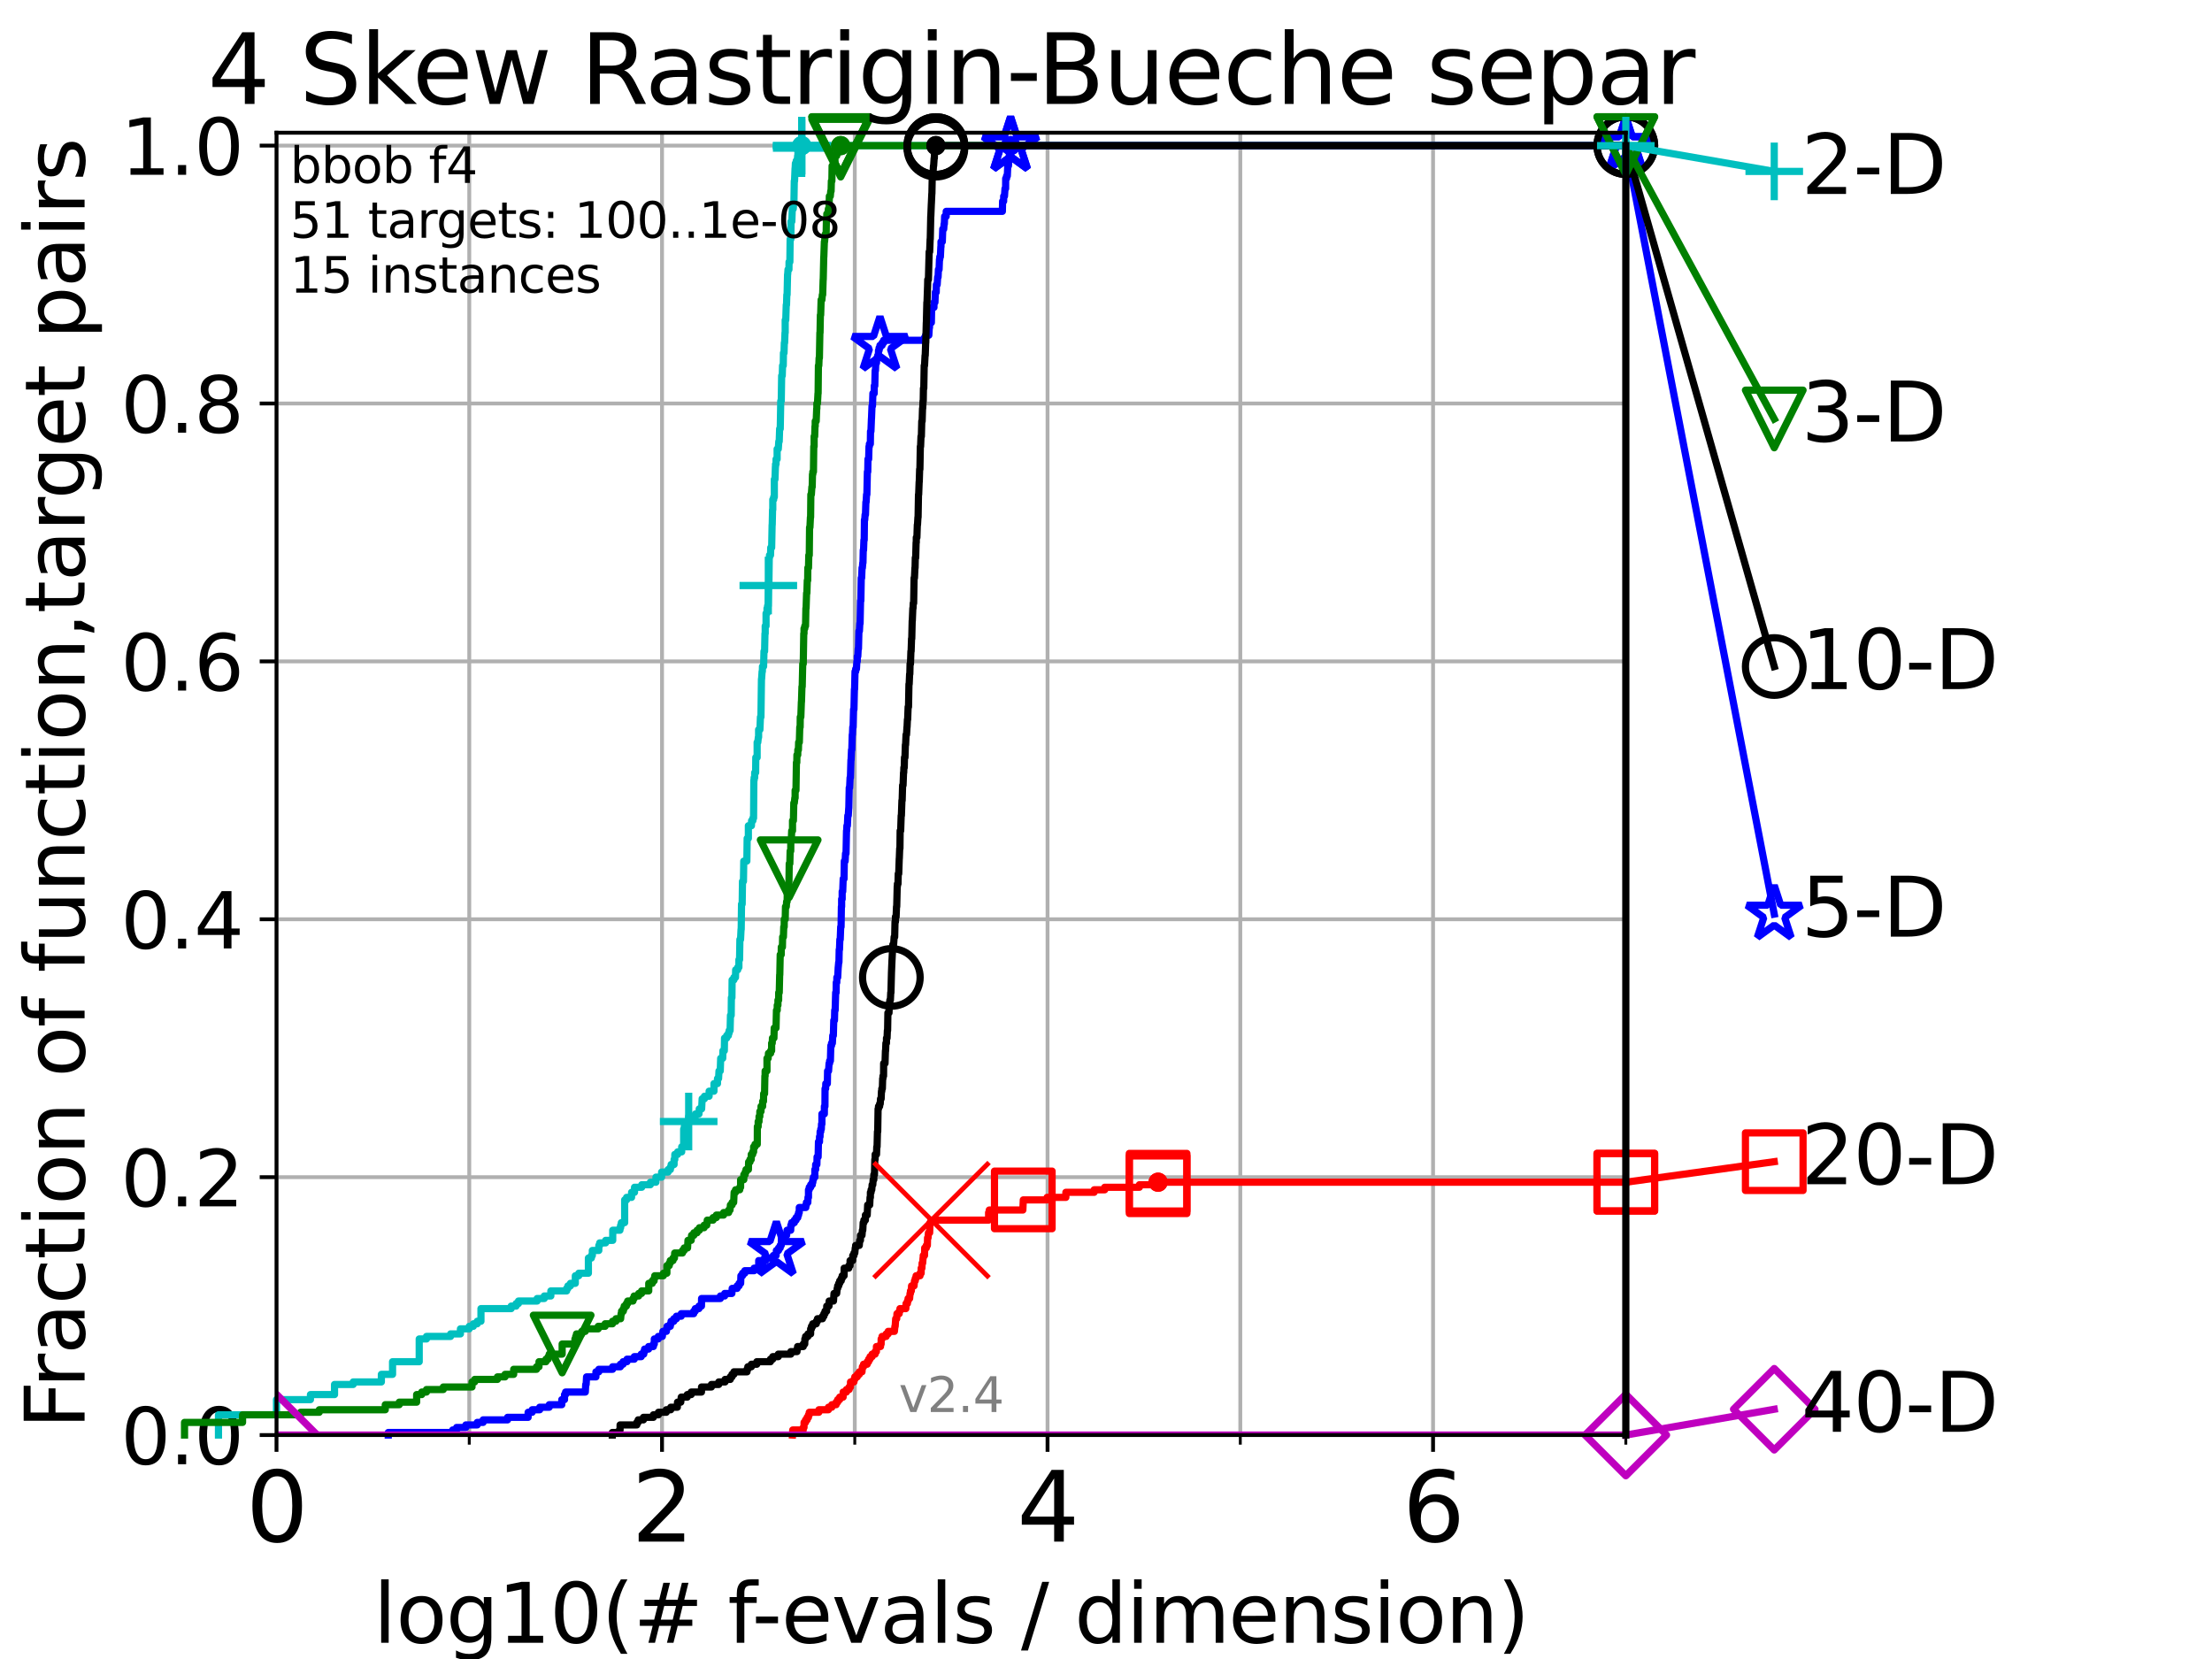 <?xml version="1.0" encoding="utf-8" standalone="no"?>
<!DOCTYPE svg PUBLIC "-//W3C//DTD SVG 1.1//EN"
  "http://www.w3.org/Graphics/SVG/1.1/DTD/svg11.dtd">
<svg height="345.6pt" version="1.1" viewBox="0 0 460.8 345.6" width="460.8pt" xmlns="http://www.w3.org/2000/svg" xmlns:xlink="http://www.w3.org/1999/xlink">
 <defs>
  <style type="text/css">*{stroke-linecap:butt;stroke-linejoin:round;}</style>
 </defs>
 <g id="figure_1">
  <g id="patch_1">
   <path d="M 0 345.6 
L 460.8 345.6 
L 460.8 0 
L 0 0 
z
" style="fill:#ffffff;"/>
  </g>
  <g id="axes_1">
   <g id="patch_2">
    <path d="M 57.6 298.944 
L 338.688 298.944 
L 338.688 27.648 
L 57.6 27.648 
z
" style="fill:#ffffff;"/>
   </g>
   <g id="matplotlib.axis_1">
    <g id="xtick_1">
     <g id="line2d_1">
      <path clip-path="url(#p19aa4e24be)" d="M 57.6 298.944 
L 57.6 27.648 
" style="fill:none;stroke:#b0b0b0;stroke-linecap:square;stroke-width:0.8;"/>
     </g>
     <g id="line2d_2">
      <defs>
       <path d="M 0 0 
L 0 3.5 
" id="mc2390adca6" style="stroke:#000000;stroke-width:0.8;"/>
      </defs>
      <g>
       <use style="stroke:#000000;stroke-width:0.8;" x="57.6" xlink:href="#mc2390adca6" y="298.944"/>
      </g>
     </g>
     <g id="text_1">
      <!-- 0 -->
      <g transform="translate(51.237 321.141)scale(0.2 -0.2)">
       <defs>
        <path d="M 2034 4250 
Q 1547 4250 1301 3770 
Q 1056 3291 1056 2328 
Q 1056 1369 1301 889 
Q 1547 409 2034 409 
Q 2525 409 2770 889 
Q 3016 1369 3016 2328 
Q 3016 3291 2770 3770 
Q 2525 4250 2034 4250 
z
M 2034 4750 
Q 2819 4750 3233 4129 
Q 3647 3509 3647 2328 
Q 3647 1150 3233 529 
Q 2819 -91 2034 -91 
Q 1250 -91 836 529 
Q 422 1150 422 2328 
Q 422 3509 836 4129 
Q 1250 4750 2034 4750 
z
" id="DejaVuSans-30" transform="scale(0.016)"/>
       </defs>
       <use xlink:href="#DejaVuSans-30"/>
      </g>
     </g>
    </g>
    <g id="xtick_2">
     <g id="line2d_3">
      <path clip-path="url(#p19aa4e24be)" d="M 137.911 298.944 
L 137.911 27.648 
" style="fill:none;stroke:#b0b0b0;stroke-linecap:square;stroke-width:0.8;"/>
     </g>
     <g id="line2d_4">
      <g>
       <use style="stroke:#000000;stroke-width:0.8;" x="137.911" xlink:href="#mc2390adca6" y="298.944"/>
      </g>
     </g>
     <g id="text_2">
      <!-- 2 -->
      <g transform="translate(131.548 321.141)scale(0.2 -0.2)">
       <defs>
        <path d="M 1228 531 
L 3431 531 
L 3431 0 
L 469 0 
L 469 531 
Q 828 903 1448 1529 
Q 2069 2156 2228 2338 
Q 2531 2678 2651 2914 
Q 2772 3150 2772 3378 
Q 2772 3750 2511 3984 
Q 2250 4219 1831 4219 
Q 1534 4219 1204 4116 
Q 875 4013 500 3803 
L 500 4441 
Q 881 4594 1212 4672 
Q 1544 4750 1819 4750 
Q 2544 4750 2975 4387 
Q 3406 4025 3406 3419 
Q 3406 3131 3298 2873 
Q 3191 2616 2906 2266 
Q 2828 2175 2409 1742 
Q 1991 1309 1228 531 
z
" id="DejaVuSans-32" transform="scale(0.016)"/>
       </defs>
       <use xlink:href="#DejaVuSans-32"/>
      </g>
     </g>
    </g>
    <g id="xtick_3">
     <g id="line2d_5">
      <path clip-path="url(#p19aa4e24be)" d="M 218.222 298.944 
L 218.222 27.648 
" style="fill:none;stroke:#b0b0b0;stroke-linecap:square;stroke-width:0.8;"/>
     </g>
     <g id="line2d_6">
      <g>
       <use style="stroke:#000000;stroke-width:0.8;" x="218.222" xlink:href="#mc2390adca6" y="298.944"/>
      </g>
     </g>
     <g id="text_3">
      <!-- 4 -->
      <g transform="translate(211.859 321.141)scale(0.2 -0.2)">
       <defs>
        <path d="M 2419 4116 
L 825 1625 
L 2419 1625 
L 2419 4116 
z
M 2253 4666 
L 3047 4666 
L 3047 1625 
L 3713 1625 
L 3713 1100 
L 3047 1100 
L 3047 0 
L 2419 0 
L 2419 1100 
L 313 1100 
L 313 1709 
L 2253 4666 
z
" id="DejaVuSans-34" transform="scale(0.016)"/>
       </defs>
       <use xlink:href="#DejaVuSans-34"/>
      </g>
     </g>
    </g>
    <g id="xtick_4">
     <g id="line2d_7">
      <path clip-path="url(#p19aa4e24be)" d="M 298.533 298.944 
L 298.533 27.648 
" style="fill:none;stroke:#b0b0b0;stroke-linecap:square;stroke-width:0.8;"/>
     </g>
     <g id="line2d_8">
      <g>
       <use style="stroke:#000000;stroke-width:0.8;" x="298.533" xlink:href="#mc2390adca6" y="298.944"/>
      </g>
     </g>
     <g id="text_4">
      <!-- 6 -->
      <g transform="translate(292.17 321.141)scale(0.2 -0.2)">
       <defs>
        <path d="M 2113 2584 
Q 1688 2584 1439 2293 
Q 1191 2003 1191 1497 
Q 1191 994 1439 701 
Q 1688 409 2113 409 
Q 2538 409 2786 701 
Q 3034 994 3034 1497 
Q 3034 2003 2786 2293 
Q 2538 2584 2113 2584 
z
M 3366 4563 
L 3366 3988 
Q 3128 4100 2886 4159 
Q 2644 4219 2406 4219 
Q 1781 4219 1451 3797 
Q 1122 3375 1075 2522 
Q 1259 2794 1537 2939 
Q 1816 3084 2150 3084 
Q 2853 3084 3261 2657 
Q 3669 2231 3669 1497 
Q 3669 778 3244 343 
Q 2819 -91 2113 -91 
Q 1303 -91 875 529 
Q 447 1150 447 2328 
Q 447 3434 972 4092 
Q 1497 4750 2381 4750 
Q 2619 4750 2861 4703 
Q 3103 4656 3366 4563 
z
" id="DejaVuSans-36" transform="scale(0.016)"/>
       </defs>
       <use xlink:href="#DejaVuSans-36"/>
      </g>
     </g>
    </g>
    <g id="xtick_5">
     <g id="line2d_9">
      <path clip-path="url(#p19aa4e24be)" d="M 97.755 298.944 
L 97.755 27.648 
" style="fill:none;stroke:#b0b0b0;stroke-linecap:square;stroke-width:0.8;"/>
     </g>
     <g id="line2d_10">
      <defs>
       <path d="M 0 0 
L 0 2 
" id="mdc5332c520" style="stroke:#000000;stroke-width:0.6;"/>
      </defs>
      <g>
       <use style="stroke:#000000;stroke-width:0.6;" x="97.755" xlink:href="#mdc5332c520" y="298.944"/>
      </g>
     </g>
    </g>
    <g id="xtick_6">
     <g id="line2d_11">
      <path clip-path="url(#p19aa4e24be)" d="M 178.066 298.944 
L 178.066 27.648 
" style="fill:none;stroke:#b0b0b0;stroke-linecap:square;stroke-width:0.8;"/>
     </g>
     <g id="line2d_12">
      <g>
       <use style="stroke:#000000;stroke-width:0.6;" x="178.066" xlink:href="#mdc5332c520" y="298.944"/>
      </g>
     </g>
    </g>
    <g id="xtick_7">
     <g id="line2d_13">
      <path clip-path="url(#p19aa4e24be)" d="M 258.377 298.944 
L 258.377 27.648 
" style="fill:none;stroke:#b0b0b0;stroke-linecap:square;stroke-width:0.8;"/>
     </g>
     <g id="line2d_14">
      <g>
       <use style="stroke:#000000;stroke-width:0.6;" x="258.377" xlink:href="#mdc5332c520" y="298.944"/>
      </g>
     </g>
    </g>
    <g id="xtick_8">
     <g id="line2d_15">
      <path clip-path="url(#p19aa4e24be)" d="M 338.688 298.944 
L 338.688 27.648 
" style="fill:none;stroke:#b0b0b0;stroke-linecap:square;stroke-width:0.8;"/>
     </g>
     <g id="line2d_16">
      <g>
       <use style="stroke:#000000;stroke-width:0.6;" x="338.688" xlink:href="#mdc5332c520" y="298.944"/>
      </g>
     </g>
    </g>
    <g id="text_5">
     <!-- log10(# f-evals / dimension) -->
     <g transform="translate(77.764 342.218)scale(0.17 -0.17)">
      <defs>
       <path d="M 603 4863 
L 1178 4863 
L 1178 0 
L 603 0 
L 603 4863 
z
" id="DejaVuSans-6c" transform="scale(0.016)"/>
       <path d="M 1959 3097 
Q 1497 3097 1228 2736 
Q 959 2375 959 1747 
Q 959 1119 1226 758 
Q 1494 397 1959 397 
Q 2419 397 2687 759 
Q 2956 1122 2956 1747 
Q 2956 2369 2687 2733 
Q 2419 3097 1959 3097 
z
M 1959 3584 
Q 2709 3584 3137 3096 
Q 3566 2609 3566 1747 
Q 3566 888 3137 398 
Q 2709 -91 1959 -91 
Q 1206 -91 779 398 
Q 353 888 353 1747 
Q 353 2609 779 3096 
Q 1206 3584 1959 3584 
z
" id="DejaVuSans-6f" transform="scale(0.016)"/>
       <path d="M 2906 1791 
Q 2906 2416 2648 2759 
Q 2391 3103 1925 3103 
Q 1463 3103 1205 2759 
Q 947 2416 947 1791 
Q 947 1169 1205 825 
Q 1463 481 1925 481 
Q 2391 481 2648 825 
Q 2906 1169 2906 1791 
z
M 3481 434 
Q 3481 -459 3084 -895 
Q 2688 -1331 1869 -1331 
Q 1566 -1331 1297 -1286 
Q 1028 -1241 775 -1147 
L 775 -588 
Q 1028 -725 1275 -790 
Q 1522 -856 1778 -856 
Q 2344 -856 2625 -561 
Q 2906 -266 2906 331 
L 2906 616 
Q 2728 306 2450 153 
Q 2172 0 1784 0 
Q 1141 0 747 490 
Q 353 981 353 1791 
Q 353 2603 747 3093 
Q 1141 3584 1784 3584 
Q 2172 3584 2450 3431 
Q 2728 3278 2906 2969 
L 2906 3500 
L 3481 3500 
L 3481 434 
z
" id="DejaVuSans-67" transform="scale(0.016)"/>
       <path d="M 794 531 
L 1825 531 
L 1825 4091 
L 703 3866 
L 703 4441 
L 1819 4666 
L 2450 4666 
L 2450 531 
L 3481 531 
L 3481 0 
L 794 0 
L 794 531 
z
" id="DejaVuSans-31" transform="scale(0.016)"/>
       <path d="M 1984 4856 
Q 1566 4138 1362 3434 
Q 1159 2731 1159 2009 
Q 1159 1288 1364 580 
Q 1569 -128 1984 -844 
L 1484 -844 
Q 1016 -109 783 600 
Q 550 1309 550 2009 
Q 550 2706 781 3412 
Q 1013 4119 1484 4856 
L 1984 4856 
z
" id="DejaVuSans-28" transform="scale(0.016)"/>
       <path d="M 3272 2816 
L 2363 2816 
L 2100 1772 
L 3016 1772 
L 3272 2816 
z
M 2803 4594 
L 2478 3297 
L 3391 3297 
L 3719 4594 
L 4219 4594 
L 3897 3297 
L 4872 3297 
L 4872 2816 
L 3775 2816 
L 3519 1772 
L 4513 1772 
L 4513 1294 
L 3397 1294 
L 3072 0 
L 2572 0 
L 2894 1294 
L 1978 1294 
L 1656 0 
L 1153 0 
L 1478 1294 
L 494 1294 
L 494 1772 
L 1594 1772 
L 1856 2816 
L 850 2816 
L 850 3297 
L 1978 3297 
L 2297 4594 
L 2803 4594 
z
" id="DejaVuSans-23" transform="scale(0.016)"/>
       <path id="DejaVuSans-20" transform="scale(0.016)"/>
       <path d="M 2375 4863 
L 2375 4384 
L 1825 4384 
Q 1516 4384 1395 4259 
Q 1275 4134 1275 3809 
L 1275 3500 
L 2222 3500 
L 2222 3053 
L 1275 3053 
L 1275 0 
L 697 0 
L 697 3053 
L 147 3053 
L 147 3500 
L 697 3500 
L 697 3744 
Q 697 4328 969 4595 
Q 1241 4863 1831 4863 
L 2375 4863 
z
" id="DejaVuSans-66" transform="scale(0.016)"/>
       <path d="M 313 2009 
L 1997 2009 
L 1997 1497 
L 313 1497 
L 313 2009 
z
" id="DejaVuSans-2d" transform="scale(0.016)"/>
       <path d="M 3597 1894 
L 3597 1613 
L 953 1613 
Q 991 1019 1311 708 
Q 1631 397 2203 397 
Q 2534 397 2845 478 
Q 3156 559 3463 722 
L 3463 178 
Q 3153 47 2828 -22 
Q 2503 -91 2169 -91 
Q 1331 -91 842 396 
Q 353 884 353 1716 
Q 353 2575 817 3079 
Q 1281 3584 2069 3584 
Q 2775 3584 3186 3129 
Q 3597 2675 3597 1894 
z
M 3022 2063 
Q 3016 2534 2758 2815 
Q 2500 3097 2075 3097 
Q 1594 3097 1305 2825 
Q 1016 2553 972 2059 
L 3022 2063 
z
" id="DejaVuSans-65" transform="scale(0.016)"/>
       <path d="M 191 3500 
L 800 3500 
L 1894 563 
L 2988 3500 
L 3597 3500 
L 2284 0 
L 1503 0 
L 191 3500 
z
" id="DejaVuSans-76" transform="scale(0.016)"/>
       <path d="M 2194 1759 
Q 1497 1759 1228 1600 
Q 959 1441 959 1056 
Q 959 750 1161 570 
Q 1363 391 1709 391 
Q 2188 391 2477 730 
Q 2766 1069 2766 1631 
L 2766 1759 
L 2194 1759 
z
M 3341 1997 
L 3341 0 
L 2766 0 
L 2766 531 
Q 2569 213 2275 61 
Q 1981 -91 1556 -91 
Q 1019 -91 701 211 
Q 384 513 384 1019 
Q 384 1609 779 1909 
Q 1175 2209 1959 2209 
L 2766 2209 
L 2766 2266 
Q 2766 2663 2505 2880 
Q 2244 3097 1772 3097 
Q 1472 3097 1187 3025 
Q 903 2953 641 2809 
L 641 3341 
Q 956 3463 1253 3523 
Q 1550 3584 1831 3584 
Q 2591 3584 2966 3190 
Q 3341 2797 3341 1997 
z
" id="DejaVuSans-61" transform="scale(0.016)"/>
       <path d="M 2834 3397 
L 2834 2853 
Q 2591 2978 2328 3040 
Q 2066 3103 1784 3103 
Q 1356 3103 1142 2972 
Q 928 2841 928 2578 
Q 928 2378 1081 2264 
Q 1234 2150 1697 2047 
L 1894 2003 
Q 2506 1872 2764 1633 
Q 3022 1394 3022 966 
Q 3022 478 2636 193 
Q 2250 -91 1575 -91 
Q 1294 -91 989 -36 
Q 684 19 347 128 
L 347 722 
Q 666 556 975 473 
Q 1284 391 1588 391 
Q 1994 391 2212 530 
Q 2431 669 2431 922 
Q 2431 1156 2273 1281 
Q 2116 1406 1581 1522 
L 1381 1569 
Q 847 1681 609 1914 
Q 372 2147 372 2553 
Q 372 3047 722 3315 
Q 1072 3584 1716 3584 
Q 2034 3584 2315 3537 
Q 2597 3491 2834 3397 
z
" id="DejaVuSans-73" transform="scale(0.016)"/>
       <path d="M 1625 4666 
L 2156 4666 
L 531 -594 
L 0 -594 
L 1625 4666 
z
" id="DejaVuSans-2f" transform="scale(0.016)"/>
       <path d="M 2906 2969 
L 2906 4863 
L 3481 4863 
L 3481 0 
L 2906 0 
L 2906 525 
Q 2725 213 2448 61 
Q 2172 -91 1784 -91 
Q 1150 -91 751 415 
Q 353 922 353 1747 
Q 353 2572 751 3078 
Q 1150 3584 1784 3584 
Q 2172 3584 2448 3432 
Q 2725 3281 2906 2969 
z
M 947 1747 
Q 947 1113 1208 752 
Q 1469 391 1925 391 
Q 2381 391 2643 752 
Q 2906 1113 2906 1747 
Q 2906 2381 2643 2742 
Q 2381 3103 1925 3103 
Q 1469 3103 1208 2742 
Q 947 2381 947 1747 
z
" id="DejaVuSans-64" transform="scale(0.016)"/>
       <path d="M 603 3500 
L 1178 3500 
L 1178 0 
L 603 0 
L 603 3500 
z
M 603 4863 
L 1178 4863 
L 1178 4134 
L 603 4134 
L 603 4863 
z
" id="DejaVuSans-69" transform="scale(0.016)"/>
       <path d="M 3328 2828 
Q 3544 3216 3844 3400 
Q 4144 3584 4550 3584 
Q 5097 3584 5394 3201 
Q 5691 2819 5691 2113 
L 5691 0 
L 5113 0 
L 5113 2094 
Q 5113 2597 4934 2840 
Q 4756 3084 4391 3084 
Q 3944 3084 3684 2787 
Q 3425 2491 3425 1978 
L 3425 0 
L 2847 0 
L 2847 2094 
Q 2847 2600 2669 2842 
Q 2491 3084 2119 3084 
Q 1678 3084 1418 2786 
Q 1159 2488 1159 1978 
L 1159 0 
L 581 0 
L 581 3500 
L 1159 3500 
L 1159 2956 
Q 1356 3278 1631 3431 
Q 1906 3584 2284 3584 
Q 2666 3584 2933 3390 
Q 3200 3197 3328 2828 
z
" id="DejaVuSans-6d" transform="scale(0.016)"/>
       <path d="M 3513 2113 
L 3513 0 
L 2938 0 
L 2938 2094 
Q 2938 2591 2744 2837 
Q 2550 3084 2163 3084 
Q 1697 3084 1428 2787 
Q 1159 2491 1159 1978 
L 1159 0 
L 581 0 
L 581 3500 
L 1159 3500 
L 1159 2956 
Q 1366 3272 1645 3428 
Q 1925 3584 2291 3584 
Q 2894 3584 3203 3211 
Q 3513 2838 3513 2113 
z
" id="DejaVuSans-6e" transform="scale(0.016)"/>
       <path d="M 513 4856 
L 1013 4856 
Q 1481 4119 1714 3412 
Q 1947 2706 1947 2009 
Q 1947 1309 1714 600 
Q 1481 -109 1013 -844 
L 513 -844 
Q 928 -128 1133 580 
Q 1338 1288 1338 2009 
Q 1338 2731 1133 3434 
Q 928 4138 513 4856 
z
" id="DejaVuSans-29" transform="scale(0.016)"/>
      </defs>
      <use xlink:href="#DejaVuSans-6c"/>
      <use x="27.783" xlink:href="#DejaVuSans-6f"/>
      <use x="88.965" xlink:href="#DejaVuSans-67"/>
      <use x="152.441" xlink:href="#DejaVuSans-31"/>
      <use x="216.064" xlink:href="#DejaVuSans-30"/>
      <use x="279.688" xlink:href="#DejaVuSans-28"/>
      <use x="318.701" xlink:href="#DejaVuSans-23"/>
      <use x="402.49" xlink:href="#DejaVuSans-20"/>
      <use x="434.277" xlink:href="#DejaVuSans-66"/>
      <use x="463.982" xlink:href="#DejaVuSans-2d"/>
      <use x="500.066" xlink:href="#DejaVuSans-65"/>
      <use x="561.59" xlink:href="#DejaVuSans-76"/>
      <use x="620.77" xlink:href="#DejaVuSans-61"/>
      <use x="682.049" xlink:href="#DejaVuSans-6c"/>
      <use x="709.832" xlink:href="#DejaVuSans-73"/>
      <use x="761.932" xlink:href="#DejaVuSans-20"/>
      <use x="793.719" xlink:href="#DejaVuSans-2f"/>
      <use x="827.41" xlink:href="#DejaVuSans-20"/>
      <use x="859.197" xlink:href="#DejaVuSans-64"/>
      <use x="922.674" xlink:href="#DejaVuSans-69"/>
      <use x="950.457" xlink:href="#DejaVuSans-6d"/>
      <use x="1047.869" xlink:href="#DejaVuSans-65"/>
      <use x="1109.393" xlink:href="#DejaVuSans-6e"/>
      <use x="1172.771" xlink:href="#DejaVuSans-73"/>
      <use x="1224.871" xlink:href="#DejaVuSans-69"/>
      <use x="1252.654" xlink:href="#DejaVuSans-6f"/>
      <use x="1313.836" xlink:href="#DejaVuSans-6e"/>
      <use x="1377.215" xlink:href="#DejaVuSans-29"/>
     </g>
    </g>
   </g>
   <g id="matplotlib.axis_2">
    <g id="ytick_1">
     <g id="line2d_17">
      <path clip-path="url(#p19aa4e24be)" d="M 57.6 298.944 
L 338.688 298.944 
" style="fill:none;stroke:#b0b0b0;stroke-linecap:square;stroke-width:0.8;"/>
     </g>
     <g id="line2d_18">
      <defs>
       <path d="M 0 0 
L -3.5 0 
" id="ma8fff675b1" style="stroke:#000000;stroke-width:0.8;"/>
      </defs>
      <g>
       <use style="stroke:#000000;stroke-width:0.8;" x="57.6" xlink:href="#ma8fff675b1" y="298.944"/>
      </g>
     </g>
     <g id="text_6">
      <!-- 0.0 -->
      <g transform="translate(25.155 305.023)scale(0.16 -0.16)">
       <defs>
        <path d="M 684 794 
L 1344 794 
L 1344 0 
L 684 0 
L 684 794 
z
" id="DejaVuSans-2e" transform="scale(0.016)"/>
       </defs>
       <use xlink:href="#DejaVuSans-30"/>
       <use x="63.623" xlink:href="#DejaVuSans-2e"/>
       <use x="95.41" xlink:href="#DejaVuSans-30"/>
      </g>
     </g>
    </g>
    <g id="ytick_2">
     <g id="line2d_19">
      <path clip-path="url(#p19aa4e24be)" d="M 57.6 245.222 
L 338.688 245.222 
" style="fill:none;stroke:#b0b0b0;stroke-linecap:square;stroke-width:0.8;"/>
     </g>
     <g id="line2d_20">
      <g>
       <use style="stroke:#000000;stroke-width:0.8;" x="57.6" xlink:href="#ma8fff675b1" y="245.222"/>
      </g>
     </g>
     <g id="text_7">
      <!-- 0.2 -->
      <g transform="translate(25.155 251.301)scale(0.16 -0.16)">
       <use xlink:href="#DejaVuSans-30"/>
       <use x="63.623" xlink:href="#DejaVuSans-2e"/>
       <use x="95.41" xlink:href="#DejaVuSans-32"/>
      </g>
     </g>
    </g>
    <g id="ytick_3">
     <g id="line2d_21">
      <path clip-path="url(#p19aa4e24be)" d="M 57.6 191.5 
L 338.688 191.5 
" style="fill:none;stroke:#b0b0b0;stroke-linecap:square;stroke-width:0.8;"/>
     </g>
     <g id="line2d_22">
      <g>
       <use style="stroke:#000000;stroke-width:0.8;" x="57.6" xlink:href="#ma8fff675b1" y="191.5"/>
      </g>
     </g>
     <g id="text_8">
      <!-- 0.4 -->
      <g transform="translate(25.155 197.579)scale(0.16 -0.16)">
       <use xlink:href="#DejaVuSans-30"/>
       <use x="63.623" xlink:href="#DejaVuSans-2e"/>
       <use x="95.41" xlink:href="#DejaVuSans-34"/>
      </g>
     </g>
    </g>
    <g id="ytick_4">
     <g id="line2d_23">
      <path clip-path="url(#p19aa4e24be)" d="M 57.6 137.778 
L 338.688 137.778 
" style="fill:none;stroke:#b0b0b0;stroke-linecap:square;stroke-width:0.8;"/>
     </g>
     <g id="line2d_24">
      <g>
       <use style="stroke:#000000;stroke-width:0.8;" x="57.6" xlink:href="#ma8fff675b1" y="137.778"/>
      </g>
     </g>
     <g id="text_9">
      <!-- 0.6 -->
      <g transform="translate(25.155 143.857)scale(0.16 -0.16)">
       <use xlink:href="#DejaVuSans-30"/>
       <use x="63.623" xlink:href="#DejaVuSans-2e"/>
       <use x="95.41" xlink:href="#DejaVuSans-36"/>
      </g>
     </g>
    </g>
    <g id="ytick_5">
     <g id="line2d_25">
      <path clip-path="url(#p19aa4e24be)" d="M 57.6 84.056 
L 338.688 84.056 
" style="fill:none;stroke:#b0b0b0;stroke-linecap:square;stroke-width:0.8;"/>
     </g>
     <g id="line2d_26">
      <g>
       <use style="stroke:#000000;stroke-width:0.8;" x="57.6" xlink:href="#ma8fff675b1" y="84.056"/>
      </g>
     </g>
     <g id="text_10">
      <!-- 0.8 -->
      <g transform="translate(25.155 90.135)scale(0.16 -0.16)">
       <defs>
        <path d="M 2034 2216 
Q 1584 2216 1326 1975 
Q 1069 1734 1069 1313 
Q 1069 891 1326 650 
Q 1584 409 2034 409 
Q 2484 409 2743 651 
Q 3003 894 3003 1313 
Q 3003 1734 2745 1975 
Q 2488 2216 2034 2216 
z
M 1403 2484 
Q 997 2584 770 2862 
Q 544 3141 544 3541 
Q 544 4100 942 4425 
Q 1341 4750 2034 4750 
Q 2731 4750 3128 4425 
Q 3525 4100 3525 3541 
Q 3525 3141 3298 2862 
Q 3072 2584 2669 2484 
Q 3125 2378 3379 2068 
Q 3634 1759 3634 1313 
Q 3634 634 3220 271 
Q 2806 -91 2034 -91 
Q 1263 -91 848 271 
Q 434 634 434 1313 
Q 434 1759 690 2068 
Q 947 2378 1403 2484 
z
M 1172 3481 
Q 1172 3119 1398 2916 
Q 1625 2713 2034 2713 
Q 2441 2713 2670 2916 
Q 2900 3119 2900 3481 
Q 2900 3844 2670 4047 
Q 2441 4250 2034 4250 
Q 1625 4250 1398 4047 
Q 1172 3844 1172 3481 
z
" id="DejaVuSans-38" transform="scale(0.016)"/>
       </defs>
       <use xlink:href="#DejaVuSans-30"/>
       <use x="63.623" xlink:href="#DejaVuSans-2e"/>
       <use x="95.41" xlink:href="#DejaVuSans-38"/>
      </g>
     </g>
    </g>
    <g id="ytick_6">
     <g id="line2d_27">
      <path clip-path="url(#p19aa4e24be)" d="M 57.6 30.334 
L 338.688 30.334 
" style="fill:none;stroke:#b0b0b0;stroke-linecap:square;stroke-width:0.8;"/>
     </g>
     <g id="line2d_28">
      <g>
       <use style="stroke:#000000;stroke-width:0.8;" x="57.6" xlink:href="#ma8fff675b1" y="30.334"/>
      </g>
     </g>
     <g id="text_11">
      <!-- 1.0 -->
      <g transform="translate(25.155 36.413)scale(0.16 -0.16)">
       <use xlink:href="#DejaVuSans-31"/>
       <use x="63.623" xlink:href="#DejaVuSans-2e"/>
       <use x="95.41" xlink:href="#DejaVuSans-30"/>
      </g>
     </g>
    </g>
    <g id="text_12">
     <!-- Fraction of function,target pairs -->
     <g transform="translate(17.62 297.681)rotate(-90)scale(0.17 -0.17)">
      <defs>
       <path d="M 628 4666 
L 3309 4666 
L 3309 4134 
L 1259 4134 
L 1259 2759 
L 3109 2759 
L 3109 2228 
L 1259 2228 
L 1259 0 
L 628 0 
L 628 4666 
z
" id="DejaVuSans-46" transform="scale(0.016)"/>
       <path d="M 2631 2963 
Q 2534 3019 2420 3045 
Q 2306 3072 2169 3072 
Q 1681 3072 1420 2755 
Q 1159 2438 1159 1844 
L 1159 0 
L 581 0 
L 581 3500 
L 1159 3500 
L 1159 2956 
Q 1341 3275 1631 3429 
Q 1922 3584 2338 3584 
Q 2397 3584 2469 3576 
Q 2541 3569 2628 3553 
L 2631 2963 
z
" id="DejaVuSans-72" transform="scale(0.016)"/>
       <path d="M 3122 3366 
L 3122 2828 
Q 2878 2963 2633 3030 
Q 2388 3097 2138 3097 
Q 1578 3097 1268 2742 
Q 959 2388 959 1747 
Q 959 1106 1268 751 
Q 1578 397 2138 397 
Q 2388 397 2633 464 
Q 2878 531 3122 666 
L 3122 134 
Q 2881 22 2623 -34 
Q 2366 -91 2075 -91 
Q 1284 -91 818 406 
Q 353 903 353 1747 
Q 353 2603 823 3093 
Q 1294 3584 2113 3584 
Q 2378 3584 2631 3529 
Q 2884 3475 3122 3366 
z
" id="DejaVuSans-63" transform="scale(0.016)"/>
       <path d="M 1172 4494 
L 1172 3500 
L 2356 3500 
L 2356 3053 
L 1172 3053 
L 1172 1153 
Q 1172 725 1289 603 
Q 1406 481 1766 481 
L 2356 481 
L 2356 0 
L 1766 0 
Q 1100 0 847 248 
Q 594 497 594 1153 
L 594 3053 
L 172 3053 
L 172 3500 
L 594 3500 
L 594 4494 
L 1172 4494 
z
" id="DejaVuSans-74" transform="scale(0.016)"/>
       <path d="M 544 1381 
L 544 3500 
L 1119 3500 
L 1119 1403 
Q 1119 906 1312 657 
Q 1506 409 1894 409 
Q 2359 409 2629 706 
Q 2900 1003 2900 1516 
L 2900 3500 
L 3475 3500 
L 3475 0 
L 2900 0 
L 2900 538 
Q 2691 219 2414 64 
Q 2138 -91 1772 -91 
Q 1169 -91 856 284 
Q 544 659 544 1381 
z
M 1991 3584 
L 1991 3584 
z
" id="DejaVuSans-75" transform="scale(0.016)"/>
       <path d="M 750 794 
L 1409 794 
L 1409 256 
L 897 -744 
L 494 -744 
L 750 256 
L 750 794 
z
" id="DejaVuSans-2c" transform="scale(0.016)"/>
       <path d="M 1159 525 
L 1159 -1331 
L 581 -1331 
L 581 3500 
L 1159 3500 
L 1159 2969 
Q 1341 3281 1617 3432 
Q 1894 3584 2278 3584 
Q 2916 3584 3314 3078 
Q 3713 2572 3713 1747 
Q 3713 922 3314 415 
Q 2916 -91 2278 -91 
Q 1894 -91 1617 61 
Q 1341 213 1159 525 
z
M 3116 1747 
Q 3116 2381 2855 2742 
Q 2594 3103 2138 3103 
Q 1681 3103 1420 2742 
Q 1159 2381 1159 1747 
Q 1159 1113 1420 752 
Q 1681 391 2138 391 
Q 2594 391 2855 752 
Q 3116 1113 3116 1747 
z
" id="DejaVuSans-70" transform="scale(0.016)"/>
      </defs>
      <use xlink:href="#DejaVuSans-46"/>
      <use x="50.27" xlink:href="#DejaVuSans-72"/>
      <use x="91.383" xlink:href="#DejaVuSans-61"/>
      <use x="152.662" xlink:href="#DejaVuSans-63"/>
      <use x="207.643" xlink:href="#DejaVuSans-74"/>
      <use x="246.852" xlink:href="#DejaVuSans-69"/>
      <use x="274.635" xlink:href="#DejaVuSans-6f"/>
      <use x="335.816" xlink:href="#DejaVuSans-6e"/>
      <use x="399.195" xlink:href="#DejaVuSans-20"/>
      <use x="430.982" xlink:href="#DejaVuSans-6f"/>
      <use x="492.164" xlink:href="#DejaVuSans-66"/>
      <use x="527.369" xlink:href="#DejaVuSans-20"/>
      <use x="559.156" xlink:href="#DejaVuSans-66"/>
      <use x="594.361" xlink:href="#DejaVuSans-75"/>
      <use x="657.74" xlink:href="#DejaVuSans-6e"/>
      <use x="721.119" xlink:href="#DejaVuSans-63"/>
      <use x="776.1" xlink:href="#DejaVuSans-74"/>
      <use x="815.309" xlink:href="#DejaVuSans-69"/>
      <use x="843.092" xlink:href="#DejaVuSans-6f"/>
      <use x="904.273" xlink:href="#DejaVuSans-6e"/>
      <use x="967.652" xlink:href="#DejaVuSans-2c"/>
      <use x="999.439" xlink:href="#DejaVuSans-74"/>
      <use x="1038.648" xlink:href="#DejaVuSans-61"/>
      <use x="1099.928" xlink:href="#DejaVuSans-72"/>
      <use x="1139.291" xlink:href="#DejaVuSans-67"/>
      <use x="1202.768" xlink:href="#DejaVuSans-65"/>
      <use x="1264.291" xlink:href="#DejaVuSans-74"/>
      <use x="1303.5" xlink:href="#DejaVuSans-20"/>
      <use x="1335.287" xlink:href="#DejaVuSans-70"/>
      <use x="1398.764" xlink:href="#DejaVuSans-61"/>
      <use x="1460.043" xlink:href="#DejaVuSans-69"/>
      <use x="1487.826" xlink:href="#DejaVuSans-72"/>
      <use x="1528.939" xlink:href="#DejaVuSans-73"/>
     </g>
    </g>
   </g>
   <g id="line2d_29">
    <defs>
     <path d="M 0 1.5 
C 0.398 1.5 0.779 1.342 1.061 1.061 
C 1.342 0.779 1.5 0.398 1.5 0 
C 1.5 -0.398 1.342 -0.779 1.061 -1.061 
C 0.779 -1.342 0.398 -1.5 0 -1.5 
C -0.398 -1.5 -0.779 -1.342 -1.061 -1.061 
C -1.342 -0.779 -1.5 -0.398 -1.5 0 
C -1.5 0.398 -1.342 0.779 -1.061 1.061 
C -0.779 1.342 -0.398 1.5 0 1.5 
z
" id="mc5bf678c77" style="stroke:#00bfbf;"/>
    </defs>
    <g>
     <use style="fill:#00bfbf;stroke:#00bfbf;" x="167.011" xlink:href="#mc5bf678c77" y="30.334"/>
     <use style="fill:#00bfbf;stroke:#00bfbf;" x="167.011" xlink:href="#mc5bf678c77" y="30.334"/>
    </g>
   </g>
   <g id="line2d_30">
    <path d="M 45.512 298.944 
L 45.512 294.731 
L 57.6 294.731 
L 57.6 291.57 
L 64.671 291.57 
L 64.671 290.517 
L 69.688 290.517 
L 69.688 288.41 
L 73.579 288.41 
L 73.579 287.884 
L 79.447 287.884 
L 79.447 286.304 
L 81.776 286.304 
L 81.776 283.67 
L 87.33 283.67 
L 87.33 278.93 
L 88.847 278.93 
L 88.847 278.403 
L 93.864 278.403 
L 93.864 277.877 
L 95.918 277.877 
L 95.918 276.823 
L 97.755 276.823 
L 97.755 276.296 
L 98.606 276.296 
L 98.606 275.77 
L 99.418 275.77 
L 99.418 275.243 
L 100.193 275.243 
L 100.193 272.61 
L 106.489 272.61 
L 106.489 272.083 
L 107.515 272.083 
L 107.515 271.556 
L 108.006 271.556 
L 108.006 271.03 
L 111.897 271.03 
L 111.897 270.503 
L 113.383 270.503 
L 113.383 269.976 
L 114.751 269.976 
L 114.751 268.923 
L 118.04 268.923 
L 118.04 268.396 
L 118.31 268.396 
L 118.31 267.87 
L 118.839 267.87 
L 118.839 267.343 
L 119.85 267.343 
L 119.85 265.763 
L 120.572 265.763 
L 120.572 265.236 
L 122.573 265.236 
L 122.573 262.076 
L 123.193 262.076 
L 123.193 261.549 
L 123.394 261.549 
L 123.394 260.496 
L 124.744 260.496 
L 124.744 259.443 
L 124.928 259.443 
L 124.928 258.916 
L 126.168 258.916 
L 126.168 258.389 
L 127.643 258.389 
L 127.643 256.282 
L 129.147 256.282 
L 129.147 255.756 
L 129.291 255.756 
L 129.291 255.229 
L 129.433 255.229 
L 129.433 254.702 
L 130.128 254.702 
L 130.128 249.962 
L 130.532 249.962 
L 130.532 249.436 
L 131.566 249.436 
L 131.566 248.382 
L 132.182 248.382 
L 132.182 247.329 
L 133.689 247.329 
L 133.689 246.802 
L 135.482 246.802 
L 135.482 246.275 
L 136.645 246.275 
L 136.645 245.222 
L 137.823 245.222 
L 137.823 244.169 
L 139.172 244.169 
L 139.172 243.642 
L 139.652 243.642 
L 139.652 243.115 
L 139.809 243.115 
L 139.809 242.589 
L 140.424 242.589 
L 140.424 241.535 
L 140.574 241.535 
L 140.574 240.482 
L 141.163 240.482 
L 141.163 239.955 
L 142.01 239.955 
L 142.01 238.902 
L 142.419 238.902 
L 142.419 235.215 
L 142.553 235.215 
L 142.553 234.688 
L 143.209 234.688 
L 143.209 233.635 
L 143.464 233.635 
L 143.464 232.582 
L 144.865 232.582 
L 144.865 232.055 
L 145.61 232.055 
L 145.666 231.001 
L 146.162 231.001 
L 146.27 228.895 
L 146.749 228.895 
L 146.749 228.368 
L 147.72 228.368 
L 147.72 227.315 
L 148.733 227.315 
L 148.733 225.735 
L 149.468 225.735 
L 149.468 224.681 
L 149.691 224.681 
L 149.779 223.101 
L 150.042 223.101 
L 150.129 220.468 
L 150.557 220.468 
L 150.599 218.888 
L 150.891 218.888 
L 150.933 216.254 
L 151.381 216.254 
L 151.381 215.728 
L 151.74 215.728 
L 151.74 215.201 
L 151.897 215.201 
L 151.897 214.674 
L 152.092 214.674 
L 152.169 211.514 
L 152.322 211.514 
L 152.36 207.827 
L 152.474 207.827 
L 152.512 204.141 
L 152.885 204.141 
L 152.885 203.614 
L 153.215 203.614 
L 153.251 202.034 
L 153.68 202.034 
L 153.68 201.507 
L 153.925 201.507 
L 153.925 199.927 
L 154.064 199.927 
L 154.133 195.714 
L 154.27 195.714 
L 154.372 193.607 
L 154.406 193.607 
L 154.473 188.34 
L 154.608 188.34 
L 154.675 183.6 
L 154.874 183.6 
L 154.939 179.386 
L 155.584 179.386 
L 155.647 174.646 
L 155.898 174.646 
L 155.898 172.013 
L 156.539 172.013 
L 156.569 170.959 
L 156.836 170.959 
L 156.836 170.433 
L 156.982 170.433 
L 157.041 162.532 
L 157.099 162.532 
L 157.099 162.006 
L 157.215 162.006 
L 157.215 160.952 
L 157.415 160.952 
L 157.444 157.792 
L 157.726 157.792 
L 157.726 154.632 
L 157.865 154.632 
L 157.976 153.579 
L 158.031 153.579 
L 158.031 151.999 
L 158.304 151.999 
L 158.412 149.365 
L 158.519 149.365 
L 158.626 141.465 
L 158.653 141.465 
L 158.758 139.885 
L 158.811 139.885 
L 158.837 138.831 
L 159.072 138.831 
L 159.15 135.671 
L 159.278 135.671 
L 159.355 131.985 
L 159.406 131.985 
L 159.406 130.404 
L 159.583 130.404 
L 159.583 127.771 
L 159.783 127.771 
L 159.783 126.718 
L 159.907 126.718 
L 159.907 126.191 
L 160.03 126.191 
L 160.128 121.451 
L 160.177 121.451 
L 160.249 116.184 
L 160.298 116.184 
L 160.298 115.657 
L 160.514 115.657 
L 160.561 114.077 
L 160.751 114.077 
L 160.845 109.337 
L 160.868 109.337 
L 160.938 106.177 
L 160.985 106.177 
L 160.985 104.07 
L 161.169 104.07 
L 161.169 103.543 
L 161.307 103.543 
L 161.307 99.857 
L 161.443 99.857 
L 161.533 97.223 
L 161.556 97.223 
L 161.556 96.697 
L 161.668 96.697 
L 161.668 95.643 
L 161.89 95.643 
L 161.89 93.536 
L 162.13 93.536 
L 162.239 91.956 
L 162.325 91.956 
L 162.411 89.323 
L 162.539 89.323 
L 162.645 83.529 
L 162.75 83.529 
L 162.834 78.263 
L 162.958 78.263 
L 163.021 76.156 
L 163.165 76.156 
L 163.206 73.522 
L 163.328 73.522 
L 163.389 71.416 
L 163.449 71.416 
L 163.53 69.309 
L 163.57 69.309 
L 163.57 66.675 
L 163.689 66.675 
L 163.789 63.515 
L 163.848 63.515 
L 163.907 61.409 
L 163.966 61.409 
L 164.063 57.195 
L 164.083 57.195 
L 164.16 56.142 
L 164.353 56.142 
L 164.372 54.562 
L 164.543 54.562 
L 164.6 49.821 
L 164.75 49.821 
L 164.788 46.135 
L 164.955 46.135 
L 165.047 43.501 
L 165.248 43.501 
L 165.357 41.921 
L 165.393 41.921 
L 165.465 37.708 
L 165.519 37.708 
L 165.626 35.074 
L 165.644 35.074 
L 165.697 34.021 
L 165.873 34.021 
L 165.873 33.494 
L 166.083 33.494 
L 166.169 32.441 
L 166.221 32.441 
L 166.221 31.914 
L 166.696 31.914 
L 166.779 30.861 
L 167.011 30.861 
L 167.011 30.334 
L 338.688 30.334 
L 338.688 30.334 
" style="fill:none;stroke:#00bfbf;stroke-linecap:square;stroke-width:1.5;"/>
   </g>
   <g id="line2d_31">
    <defs>
     <path d="M -6 0 
L 6 0 
M 0 6 
L 0 -6 
" id="md9b682851f" style="stroke:#00bfbf;stroke-width:1.5;"/>
    </defs>
    <g>
     <use style="fill-opacity:0;stroke:#00bfbf;stroke-width:1.5;" x="143.464" xlink:href="#md9b682851f" y="233.635"/>
     <use style="fill-opacity:0;stroke:#00bfbf;stroke-width:1.5;" x="160.055" xlink:href="#md9b682851f" y="121.977"/>
     <use style="fill-opacity:0;stroke:#00bfbf;stroke-width:1.5;" x="167.011" xlink:href="#md9b682851f" y="30.861"/>
     <use style="fill-opacity:0;stroke:#00bfbf;stroke-width:1.5;" x="167.011" xlink:href="#md9b682851f" y="30.334"/>
     <use style="fill-opacity:0;stroke:#00bfbf;stroke-width:1.5;" x="167.011" xlink:href="#md9b682851f" y="30.334"/>
     <use style="fill-opacity:0;stroke:#00bfbf;stroke-width:1.5;" x="338.688" xlink:href="#md9b682851f" y="30.334"/>
    </g>
   </g>
   <g id="line2d_32">
    <path style="fill:none;stroke:#00bfbf;stroke-linecap:square;stroke-width:1.5;"/>
    <g/>
   </g>
   <g id="line2d_33">
    <defs>
     <path d="M 0 1.5 
C 0.398 1.5 0.779 1.342 1.061 1.061 
C 1.342 0.779 1.5 0.398 1.5 0 
C 1.5 -0.398 1.342 -0.779 1.061 -1.061 
C 0.779 -1.342 0.398 -1.5 0 -1.5 
C -0.398 -1.5 -0.779 -1.342 -1.061 -1.061 
C -1.342 -0.779 -1.5 -0.398 -1.5 0 
C -1.5 0.398 -1.342 0.779 -1.061 1.061 
C -0.779 1.342 -0.398 1.5 0 1.5 
z
" id="me4da130434" style="stroke:#008000;"/>
    </defs>
    <g>
     <use style="fill:#008000;stroke:#008000;" x="175.129" xlink:href="#me4da130434" y="30.334"/>
     <use style="fill:#008000;stroke:#008000;" x="175.129" xlink:href="#me4da130434" y="30.334"/>
    </g>
   </g>
   <g id="line2d_34">
    <path d="M 38.441 298.944 
L 38.441 296.311 
L 50.529 296.311 
L 50.529 294.731 
L 62.617 294.731 
L 62.617 294.204 
L 66.508 294.204 
L 66.508 293.677 
L 80.259 293.677 
L 80.259 292.624 
L 83.172 292.624 
L 83.172 292.097 
L 86.793 292.097 
L 86.793 290.517 
L 87.85 290.517 
L 87.85 289.99 
L 88.847 289.99 
L 88.847 289.464 
L 92.347 289.464 
L 92.347 288.937 
L 98.327 288.937 
L 98.327 287.884 
L 98.881 287.884 
L 98.881 287.357 
L 103.623 287.357 
L 103.623 286.83 
L 105.21 286.83 
L 105.21 286.304 
L 107.009 286.304 
L 107.009 285.25 
L 111.768 285.25 
L 111.768 284.723 
L 112.281 284.723 
L 112.281 283.67 
L 113.735 283.67 
L 113.735 283.143 
L 114.194 283.143 
L 114.194 282.617 
L 114.419 282.617 
L 114.419 282.09 
L 117.107 282.09 
L 117.107 279.983 
L 119.768 279.983 
L 119.768 278.93 
L 119.932 278.93 
L 119.932 278.403 
L 120.094 278.403 
L 120.094 277.877 
L 121.189 277.877 
L 121.189 277.35 
L 121.931 277.35 
L 121.931 276.823 
L 124.62 276.823 
L 124.62 276.296 
L 126.054 276.296 
L 126.054 275.77 
L 127.59 275.77 
L 127.59 275.243 
L 128.311 275.243 
L 128.311 274.716 
L 129.291 274.716 
L 129.386 273.663 
L 129.48 273.663 
L 129.48 273.136 
L 129.853 273.136 
L 129.853 272.61 
L 130.037 272.61 
L 130.037 272.083 
L 130.488 272.083 
L 130.488 271.556 
L 130.752 271.556 
L 130.752 271.03 
L 131.856 271.03 
L 131.856 270.503 
L 132.101 270.503 
L 132.101 269.976 
L 133.048 269.976 
L 133.048 269.45 
L 133.652 269.45 
L 133.652 268.923 
L 135.145 268.923 
L 135.145 267.343 
L 135.879 267.343 
L 135.879 266.816 
L 136.266 266.816 
L 136.266 266.289 
L 136.393 266.289 
L 136.393 265.763 
L 138.199 265.763 
L 138.199 265.236 
L 138.927 265.236 
L 138.927 263.656 
L 139.414 263.656 
L 139.414 263.129 
L 139.626 263.129 
L 139.626 262.603 
L 140.196 262.603 
L 140.196 262.076 
L 140.499 262.076 
L 140.549 261.023 
L 142.17 261.023 
L 142.17 260.496 
L 142.531 260.496 
L 142.531 259.969 
L 143.23 259.969 
L 143.316 258.389 
L 143.985 258.389 
L 144.067 257.336 
L 144.55 257.336 
L 144.55 256.809 
L 145.213 256.809 
L 145.213 256.282 
L 145.703 256.282 
L 145.703 255.756 
L 146.679 255.756 
L 146.679 255.229 
L 147.233 255.229 
L 147.335 254.176 
L 148.545 254.176 
L 148.545 253.649 
L 149.226 253.649 
L 149.226 253.122 
L 150.739 253.122 
L 150.739 252.596 
L 151.793 252.596 
L 151.793 252.069 
L 152.079 252.069 
L 152.156 251.016 
L 152.512 251.016 
L 152.512 250.489 
L 152.836 250.489 
L 152.934 248.382 
L 153.227 248.382 
L 153.227 247.855 
L 154.098 247.855 
L 154.098 247.329 
L 154.281 247.329 
L 154.281 245.749 
L 154.95 245.749 
L 154.95 244.695 
L 155.232 244.695 
L 155.232 244.169 
L 155.404 244.169 
L 155.404 243.642 
L 155.908 243.642 
L 155.95 242.062 
L 156.236 242.062 
L 156.236 241.535 
L 156.499 241.535 
L 156.499 240.482 
L 156.796 240.482 
L 156.796 239.955 
L 156.992 239.955 
L 156.992 238.902 
L 157.282 238.902 
L 157.282 238.375 
L 157.754 238.375 
L 157.772 234.688 
L 157.939 234.688 
L 157.939 233.635 
L 158.123 233.635 
L 158.123 232.582 
L 158.286 232.582 
L 158.286 231.528 
L 158.537 231.528 
L 158.537 230.475 
L 158.872 230.475 
L 158.872 229.421 
L 159.046 229.421 
L 159.081 227.841 
L 159.27 227.841 
L 159.338 224.155 
L 159.389 224.155 
L 159.389 223.101 
L 159.775 223.101 
L 159.775 220.468 
L 160.022 220.468 
L 160.087 219.414 
L 160.538 219.414 
L 160.538 218.888 
L 160.743 218.888 
L 160.743 217.308 
L 160.868 217.308 
L 160.915 216.254 
L 161.223 216.254 
L 161.284 214.148 
L 161.66 214.148 
L 161.749 210.461 
L 161.912 210.461 
L 161.912 209.407 
L 162.058 209.407 
L 162.058 208.354 
L 162.203 208.354 
L 162.217 206.774 
L 162.332 206.774 
L 162.418 203.087 
L 162.446 203.087 
L 162.532 198.874 
L 162.743 198.874 
L 162.757 197.294 
L 162.993 197.294 
L 163.034 195.187 
L 163.199 195.187 
L 163.267 193.08 
L 163.362 193.08 
L 163.375 191.5 
L 163.576 191.5 
L 163.63 188.867 
L 163.802 188.867 
L 163.867 187.813 
L 163.972 187.813 
L 164.011 185.706 
L 164.244 185.706 
L 164.346 183.6 
L 164.359 183.6 
L 164.41 179.913 
L 164.537 179.913 
L 164.6 177.28 
L 164.725 177.28 
L 164.738 175.173 
L 164.837 175.173 
L 164.924 173.066 
L 165.096 173.066 
L 165.096 170.959 
L 165.278 170.959 
L 165.363 167.272 
L 165.471 167.272 
L 165.578 166.219 
L 165.638 166.219 
L 165.638 164.639 
L 165.815 164.639 
L 165.908 158.846 
L 165.99 158.846 
L 166.013 157.265 
L 166.186 157.265 
L 166.198 156.212 
L 166.324 156.212 
L 166.369 154.632 
L 166.516 154.632 
L 166.606 151.472 
L 166.685 151.472 
L 166.707 149.365 
L 166.829 149.365 
L 166.94 146.205 
L 166.962 146.205 
L 167.06 143.045 
L 167.115 143.045 
L 167.223 138.305 
L 167.331 138.305 
L 167.438 131.985 
L 167.492 131.985 
L 167.492 130.931 
L 167.651 130.931 
L 167.651 130.404 
L 167.809 130.404 
L 167.882 126.718 
L 167.923 126.718 
L 168.027 123.558 
L 168.089 123.558 
L 168.171 120.924 
L 168.253 120.924 
L 168.284 118.291 
L 168.426 118.291 
L 168.486 115.657 
L 168.587 115.657 
L 168.647 109.864 
L 168.726 109.864 
L 168.825 107.757 
L 168.865 107.757 
L 168.914 103.017 
L 169.022 103.017 
L 169.129 101.437 
L 169.197 101.437 
L 169.254 98.803 
L 169.322 98.803 
L 169.322 98.277 
L 169.456 98.277 
L 169.522 93.01 
L 169.598 93.01 
L 169.598 90.903 
L 169.711 90.903 
L 169.777 88.796 
L 169.823 88.796 
L 169.823 87.743 
L 170.027 87.743 
L 170.137 85.109 
L 170.165 85.109 
L 170.165 84.056 
L 170.292 84.056 
L 170.401 81.949 
L 170.428 81.949 
L 170.491 76.156 
L 170.572 76.156 
L 170.634 74.576 
L 170.696 74.576 
L 170.794 69.309 
L 170.829 69.309 
L 170.899 65.622 
L 170.96 65.622 
L 171.056 62.462 
L 171.221 62.462 
L 171.306 61.409 
L 171.375 61.409 
L 171.477 58.248 
L 171.494 58.248 
L 171.604 53.508 
L 171.62 53.508 
L 171.729 50.348 
L 171.771 50.348 
L 171.863 49.295 
L 171.921 49.295 
L 171.921 48.768 
L 172.102 48.768 
L 172.159 45.608 
L 172.24 45.608 
L 172.24 44.555 
L 172.466 44.555 
L 172.57 43.501 
L 172.705 43.501 
L 172.768 40.868 
L 172.972 40.868 
L 173.057 39.814 
L 173.134 39.814 
L 173.188 37.708 
L 173.296 37.708 
L 173.341 34.548 
L 173.666 34.548 
L 173.689 33.494 
L 173.941 33.494 
L 173.941 32.441 
L 174.312 32.441 
L 174.312 31.914 
L 174.52 31.914 
L 174.534 30.861 
L 175.129 30.861 
L 175.129 30.334 
L 338.688 30.334 
L 338.688 30.334 
" style="fill:none;stroke:#008000;stroke-linecap:square;stroke-width:1.5;"/>
   </g>
   <g id="line2d_35">
    <defs>
     <path d="M -0 6 
L 6 -6 
L -6 -6 
z
" id="m2c8c36c779" style="stroke:#008000;stroke-linejoin:miter;stroke-width:1.5;"/>
    </defs>
    <g>
     <use style="fill-opacity:0;stroke:#008000;stroke-linejoin:miter;stroke-width:1.5;" x="117.107" xlink:href="#m2c8c36c779" y="279.983"/>
     <use style="fill-opacity:0;stroke:#008000;stroke-linejoin:miter;stroke-width:1.5;" x="164.397" xlink:href="#m2c8c36c779" y="180.966"/>
     <use style="fill-opacity:0;stroke:#008000;stroke-linejoin:miter;stroke-width:1.5;" x="175.129" xlink:href="#m2c8c36c779" y="30.861"/>
     <use style="fill-opacity:0;stroke:#008000;stroke-linejoin:miter;stroke-width:1.5;" x="175.129" xlink:href="#m2c8c36c779" y="30.334"/>
     <use style="fill-opacity:0;stroke:#008000;stroke-linejoin:miter;stroke-width:1.5;" x="175.129" xlink:href="#m2c8c36c779" y="30.334"/>
     <use style="fill-opacity:0;stroke:#008000;stroke-linejoin:miter;stroke-width:1.5;" x="338.688" xlink:href="#m2c8c36c779" y="30.334"/>
    </g>
   </g>
   <g id="line2d_36">
    <path style="fill:none;stroke:#008000;stroke-linecap:square;stroke-width:1.5;"/>
    <g/>
   </g>
   <g id="line2d_37">
    <defs>
     <path d="M 0 1.5 
C 0.398 1.5 0.779 1.342 1.061 1.061 
C 1.342 0.779 1.5 0.398 1.5 0 
C 1.5 -0.398 1.342 -0.779 1.061 -1.061 
C 0.779 -1.342 0.398 -1.5 0 -1.5 
C -0.398 -1.5 -0.779 -1.342 -1.061 -1.061 
C -1.342 -0.779 -1.5 -0.398 -1.5 0 
C -1.5 0.398 -1.342 0.779 -1.061 1.061 
C -0.779 1.342 -0.398 1.5 0 1.5 
z
" id="macdba6863c" style="stroke:#0000ff;"/>
    </defs>
    <g>
     <use style="fill:#0000ff;stroke:#0000ff;" x="210.521" xlink:href="#macdba6863c" y="30.334"/>
     <use style="fill:#0000ff;stroke:#0000ff;" x="210.521" xlink:href="#macdba6863c" y="30.334"/>
    </g>
   </g>
   <g id="line2d_38">
    <path d="M 80.881 298.944 
L 80.881 298.417 
L 94.295 298.417 
L 94.295 297.891 
L 95.125 297.891 
L 95.125 297.364 
L 97.044 297.364 
L 97.044 296.837 
L 99.418 296.837 
L 99.418 296.311 
L 100.642 296.311 
L 100.642 295.784 
L 105.733 295.784 
L 105.733 295.257 
L 110.017 295.257 
L 110.017 294.204 
L 110.86 294.204 
L 110.86 293.677 
L 112.432 293.677 
L 112.432 293.15 
L 114.419 293.15 
L 114.419 292.624 
L 117.03 292.624 
L 117.03 291.57 
L 117.598 291.57 
L 117.598 290.517 
L 117.821 290.517 
L 117.821 289.99 
L 121.931 289.99 
L 122.018 288.41 
L 122.105 288.41 
L 122.191 286.83 
L 124.14 286.83 
L 124.14 285.777 
L 124.744 285.777 
L 124.744 285.25 
L 127.611 285.25 
L 127.611 284.723 
L 129.233 284.723 
L 129.233 284.197 
L 129.798 284.197 
L 129.798 283.67 
L 130.612 283.67 
L 130.612 283.143 
L 132.133 283.143 
L 132.133 282.617 
L 133.578 282.617 
L 133.578 282.09 
L 134.106 282.09 
L 134.106 281.563 
L 134.279 281.563 
L 134.279 281.037 
L 135.118 281.037 
L 135.118 280.51 
L 136.112 280.51 
L 136.112 279.983 
L 136.304 279.983 
L 136.304 278.93 
L 137.126 278.93 
L 137.126 278.403 
L 137.98 278.403 
L 138.084 277.35 
L 138.828 277.35 
L 138.828 276.823 
L 138.96 276.823 
L 138.96 276.296 
L 139.636 276.296 
L 139.636 275.77 
L 139.794 275.77 
L 139.794 275.243 
L 140.379 275.243 
L 140.379 274.716 
L 140.915 274.716 
L 140.915 274.19 
L 141.914 274.19 
L 141.914 273.663 
L 144.511 273.663 
L 144.511 273.136 
L 144.842 273.136 
L 144.842 272.61 
L 145.599 272.61 
L 145.599 272.083 
L 146.129 272.083 
L 146.151 270.503 
L 150.068 270.503 
L 150.068 269.976 
L 150.966 269.976 
L 150.966 269.45 
L 152.466 269.45 
L 152.527 268.396 
L 153.552 268.396 
L 153.552 267.87 
L 153.96 267.87 
L 153.96 267.343 
L 154.29 267.343 
L 154.345 265.763 
L 154.681 265.763 
L 154.681 265.236 
L 155.155 265.236 
L 155.155 264.709 
L 157.093 264.709 
L 157.093 264.183 
L 158.053 264.183 
L 158.053 262.603 
L 159.487 262.603 
L 159.487 262.076 
L 161.091 262.076 
L 161.091 261.549 
L 161.681 261.549 
L 161.735 260.496 
L 162.191 260.496 
L 162.191 259.969 
L 162.526 259.969 
L 162.526 259.443 
L 162.746 259.443 
L 162.796 257.862 
L 163.062 257.862 
L 163.062 257.336 
L 163.867 257.336 
L 163.954 256.282 
L 164.72 256.282 
L 164.743 255.229 
L 164.907 255.229 
L 164.907 254.702 
L 165.476 254.702 
L 165.476 254.176 
L 165.838 254.176 
L 165.838 253.649 
L 166.193 253.649 
L 166.193 253.122 
L 166.358 253.122 
L 166.358 252.596 
L 166.501 252.596 
L 166.501 251.542 
L 167.867 251.542 
L 167.867 251.016 
L 167.986 251.016 
L 167.986 250.489 
L 168.288 250.489 
L 168.318 249.436 
L 168.422 249.436 
L 168.422 247.855 
L 168.579 247.855 
L 168.579 247.329 
L 168.882 247.329 
L 168.882 246.802 
L 169.216 246.802 
L 169.216 246.275 
L 169.331 246.275 
L 169.331 245.749 
L 169.452 245.749 
L 169.452 245.222 
L 169.747 245.222 
L 169.747 243.642 
L 169.914 243.642 
L 169.914 242.589 
L 170.174 242.589 
L 170.207 241.009 
L 170.43 241.009 
L 170.5 237.848 
L 170.719 237.848 
L 170.719 236.795 
L 170.831 236.795 
L 170.846 235.742 
L 170.978 235.742 
L 170.978 235.215 
L 171.098 235.215 
L 171.134 234.162 
L 171.217 234.162 
L 171.222 232.055 
L 171.726 232.055 
L 171.736 230.475 
L 171.851 230.475 
L 171.871 226.788 
L 172 226.788 
L 172.025 225.735 
L 172.352 225.735 
L 172.4 223.101 
L 172.607 223.101 
L 172.711 221.521 
L 172.82 221.521 
L 172.82 220.994 
L 172.989 220.994 
L 173.073 217.834 
L 173.221 217.834 
L 173.221 217.308 
L 173.399 217.308 
L 173.477 215.728 
L 173.603 215.728 
L 173.689 212.567 
L 173.836 212.567 
L 173.885 210.461 
L 173.978 210.461 
L 174.083 206.774 
L 174.184 206.774 
L 174.205 204.667 
L 174.318 204.667 
L 174.331 203.614 
L 174.503 203.614 
L 174.614 201.507 
L 174.622 201.507 
L 174.716 200.454 
L 174.766 200.454 
L 174.821 197.82 
L 174.88 197.82 
L 174.955 195.714 
L 175.034 195.714 
L 175.133 193.08 
L 175.212 193.08 
L 175.277 188.867 
L 175.326 188.867 
L 175.326 187.287 
L 175.44 187.287 
L 175.44 185.706 
L 175.553 185.706 
L 175.65 183.073 
L 175.829 183.073 
L 175.884 179.386 
L 176.061 179.386 
L 176.136 177.806 
L 176.244 177.806 
L 176.345 173.066 
L 176.379 173.066 
L 176.425 172.013 
L 176.525 172.013 
L 176.616 169.906 
L 176.71 169.906 
L 176.808 168.326 
L 176.823 168.326 
L 176.909 164.112 
L 176.991 164.112 
L 177.087 162.006 
L 177.157 162.006 
L 177.267 158.319 
L 177.296 158.319 
L 177.387 156.212 
L 177.449 156.212 
L 177.539 153.052 
L 177.582 153.052 
L 177.643 151.472 
L 177.718 151.472 
L 177.81 147.785 
L 177.895 147.785 
L 177.989 143.572 
L 178.028 143.572 
L 178.115 139.885 
L 178.254 139.885 
L 178.254 139.358 
L 178.415 139.358 
L 178.504 137.778 
L 178.585 137.778 
L 178.592 136.725 
L 178.697 136.725 
L 178.777 135.145 
L 178.837 135.145 
L 178.927 131.458 
L 179.033 131.458 
L 179.115 129.878 
L 179.171 129.878 
L 179.266 125.138 
L 179.331 125.138 
L 179.415 120.397 
L 179.495 120.397 
L 179.579 118.291 
L 179.649 118.291 
L 179.732 117.237 
L 179.773 117.237 
L 179.83 114.604 
L 179.893 114.604 
L 179.968 112.497 
L 180.03 112.497 
L 180.077 108.284 
L 180.142 108.284 
L 180.21 107.23 
L 180.293 107.23 
L 180.379 104.597 
L 180.431 104.597 
L 180.519 103.017 
L 180.585 103.017 
L 180.691 98.277 
L 180.769 98.277 
L 180.813 95.643 
L 180.956 95.643 
L 181.029 93.01 
L 181.106 93.01 
L 181.106 92.483 
L 181.307 92.483 
L 181.344 89.85 
L 181.434 89.85 
L 181.537 87.216 
L 181.548 87.216 
L 181.654 84.583 
L 181.753 84.583 
L 181.84 81.949 
L 182.111 81.949 
L 182.122 80.369 
L 182.237 80.369 
L 182.306 77.209 
L 182.374 77.209 
L 182.442 75.629 
L 182.585 75.629 
L 182.663 74.576 
L 182.844 74.576 
L 182.844 74.049 
L 182.992 74.049 
L 183.005 72.996 
L 183.131 72.996 
L 183.131 72.469 
L 183.31 72.469 
L 183.31 71.942 
L 183.761 71.942 
L 183.761 71.416 
L 184.083 71.416 
L 184.083 70.889 
L 192.558 70.889 
L 192.558 70.362 
L 192.819 70.362 
L 192.819 69.836 
L 193.492 69.836 
L 193.588 68.255 
L 193.632 68.255 
L 193.659 67.202 
L 194.021 67.202 
L 194.083 64.042 
L 194.563 64.042 
L 194.563 62.989 
L 194.766 62.989 
L 194.847 60.882 
L 195.033 60.882 
L 195.063 59.302 
L 195.232 59.302 
L 195.33 57.722 
L 195.421 57.722 
L 195.49 56.142 
L 195.628 56.142 
L 195.709 54.035 
L 195.772 54.035 
L 195.772 53.508 
L 195.898 53.508 
L 195.998 51.402 
L 196.025 51.402 
L 196.025 50.348 
L 196.301 50.348 
L 196.393 47.715 
L 196.594 47.715 
L 196.668 46.661 
L 196.726 46.661 
L 196.785 45.081 
L 197.106 45.081 
L 197.114 44.028 
L 208.814 44.028 
L 208.858 41.921 
L 209.077 41.921 
L 209.084 40.868 
L 209.253 40.868 
L 209.357 39.288 
L 209.488 39.288 
L 209.502 37.181 
L 209.684 37.181 
L 209.684 36.654 
L 209.843 36.654 
L 209.935 34.548 
L 210.084 34.548 
L 210.152 33.494 
L 210.206 33.494 
L 210.279 31.914 
L 210.347 31.914 
L 210.347 31.387 
L 210.507 31.387 
L 210.521 30.334 
L 338.688 30.334 
L 338.688 30.334 
" style="fill:none;stroke:#0000ff;stroke-linecap:square;stroke-width:1.5;"/>
   </g>
   <g id="line2d_39">
    <defs>
     <path d="M 0 -6 
L -1.347 -1.854 
L -5.706 -1.854 
L -2.18 0.708 
L -3.527 4.854 
L -0 2.292 
L 3.527 4.854 
L 2.18 0.708 
L 5.706 -1.854 
L 1.347 -1.854 
z
" id="m46e9fae395" style="stroke:#0000ff;stroke-linejoin:bevel;stroke-width:1.5;"/>
    </defs>
    <g>
     <use style="fill-opacity:0;stroke:#0000ff;stroke-linejoin:bevel;stroke-width:1.5;" x="161.735" xlink:href="#m46e9fae395" y="260.496"/>
     <use style="fill-opacity:0;stroke:#0000ff;stroke-linejoin:bevel;stroke-width:1.5;" x="183.31" xlink:href="#m46e9fae395" y="71.942"/>
     <use style="fill-opacity:0;stroke:#0000ff;stroke-linejoin:bevel;stroke-width:1.5;" x="210.521" xlink:href="#m46e9fae395" y="30.334"/>
     <use style="fill-opacity:0;stroke:#0000ff;stroke-linejoin:bevel;stroke-width:1.5;" x="210.521" xlink:href="#m46e9fae395" y="30.334"/>
     <use style="fill-opacity:0;stroke:#0000ff;stroke-linejoin:bevel;stroke-width:1.5;" x="338.688" xlink:href="#m46e9fae395" y="30.334"/>
    </g>
   </g>
   <g id="line2d_40">
    <path style="fill:none;stroke:#0000ff;stroke-linecap:square;stroke-width:1.5;"/>
    <g/>
   </g>
   <g id="line2d_41">
    <defs>
     <path d="M 0 1.5 
C 0.398 1.5 0.779 1.342 1.061 1.061 
C 1.342 0.779 1.5 0.398 1.5 0 
C 1.5 -0.398 1.342 -0.779 1.061 -1.061 
C 0.779 -1.342 0.398 -1.5 0 -1.5 
C -0.398 -1.5 -0.779 -1.342 -1.061 -1.061 
C -1.342 -0.779 -1.5 -0.398 -1.5 0 
C -1.5 0.398 -1.342 0.779 -1.061 1.061 
C -0.779 1.342 -0.398 1.5 0 1.5 
z
" id="md828185183" style="stroke:#000000;"/>
    </defs>
    <g>
     <use style="stroke:#000000;" x="194.964" xlink:href="#md828185183" y="30.334"/>
     <use style="stroke:#000000;" x="194.964" xlink:href="#md828185183" y="30.334"/>
    </g>
   </g>
   <g id="line2d_42">
    <path d="M 127.548 298.944 
L 127.548 298.417 
L 129.031 298.417 
L 129.031 297.891 
L 129.176 297.891 
L 129.176 296.837 
L 132.66 296.837 
L 132.66 296.311 
L 132.94 296.311 
L 132.94 295.784 
L 134.041 295.784 
L 134.041 295.257 
L 136.112 295.257 
L 136.112 294.731 
L 137.163 294.731 
L 137.163 294.204 
L 138.795 294.204 
L 138.795 293.677 
L 139.731 293.677 
L 139.731 293.15 
L 141.105 293.15 
L 141.134 292.097 
L 141.816 292.097 
L 141.914 291.044 
L 143.17 291.044 
L 143.17 290.517 
L 143.989 290.517 
L 143.989 289.99 
L 146.129 289.99 
L 146.14 288.937 
L 148.2 288.937 
L 148.2 288.41 
L 149.735 288.41 
L 149.735 287.884 
L 151.048 287.884 
L 151.048 287.357 
L 152.13 287.357 
L 152.13 286.83 
L 152.482 286.83 
L 152.482 286.304 
L 152.885 286.304 
L 152.885 285.777 
L 155.616 285.777 
L 155.616 285.25 
L 155.786 285.25 
L 155.786 284.723 
L 156.527 284.723 
L 156.527 284.197 
L 157.659 284.197 
L 157.659 283.67 
L 160.495 283.67 
L 160.495 283.143 
L 160.975 283.143 
L 160.975 282.617 
L 162.135 282.617 
L 162.135 282.09 
L 164.746 282.09 
L 164.746 281.563 
L 166.034 281.563 
L 166.034 281.037 
L 166.155 281.037 
L 166.155 280.51 
L 167.33 280.51 
L 167.33 279.983 
L 167.644 279.983 
L 167.666 278.93 
L 167.817 278.93 
L 167.817 278.403 
L 168.309 278.403 
L 168.309 277.877 
L 168.868 277.877 
L 168.871 276.823 
L 169.044 276.823 
L 169.044 276.296 
L 169.305 276.296 
L 169.305 275.77 
L 170.047 275.77 
L 170.047 275.243 
L 170.292 275.243 
L 170.292 274.716 
L 171.343 274.716 
L 171.343 274.19 
L 171.631 274.19 
L 171.631 273.663 
L 171.866 273.663 
L 171.866 273.136 
L 172.218 273.136 
L 172.223 272.083 
L 172.699 272.083 
L 172.723 271.03 
L 173.628 271.03 
L 173.738 269.45 
L 174.296 269.45 
L 174.4 268.396 
L 174.501 268.396 
L 174.501 267.87 
L 174.72 267.87 
L 174.72 267.343 
L 174.928 267.343 
L 174.928 266.816 
L 175.246 266.816 
L 175.246 266.289 
L 175.446 266.289 
L 175.446 265.763 
L 175.839 265.763 
L 175.851 264.183 
L 176.816 264.183 
L 176.816 263.656 
L 177.083 263.656 
L 177.083 262.603 
L 177.63 262.603 
L 177.641 261.549 
L 177.895 261.549 
L 177.895 261.023 
L 178.075 261.023 
L 178.165 259.969 
L 178.242 259.969 
L 178.242 259.443 
L 179.005 259.443 
L 179.084 258.389 
L 179.248 258.389 
L 179.248 257.336 
L 179.571 257.336 
L 179.652 256.282 
L 179.732 256.282 
L 179.814 254.702 
L 179.966 254.702 
L 179.966 254.176 
L 180.278 254.176 
L 180.279 253.122 
L 180.656 253.122 
L 180.751 251.016 
L 181.174 251.016 
L 181.247 249.436 
L 181.32 249.436 
L 181.321 248.382 
L 181.464 248.382 
L 181.464 247.855 
L 181.607 247.855 
L 181.681 246.802 
L 181.82 246.802 
L 181.889 245.749 
L 182.029 245.749 
L 182.032 244.695 
L 182.167 244.695 
L 182.239 241.535 
L 182.307 241.535 
L 182.313 240.482 
L 182.596 240.482 
L 182.646 238.902 
L 182.71 238.902 
L 182.789 235.742 
L 182.843 235.742 
L 182.921 231.001 
L 183.007 231.001 
L 183.007 230.475 
L 183.239 230.475 
L 183.239 229.948 
L 183.366 229.948 
L 183.43 228.895 
L 183.558 228.895 
L 183.626 227.315 
L 183.692 227.315 
L 183.692 226.788 
L 183.81 226.788 
L 183.874 224.681 
L 183.935 224.681 
L 183.935 224.155 
L 184.059 224.155 
L 184.082 221.521 
L 184.366 221.521 
L 184.452 218.888 
L 184.487 218.888 
L 184.548 217.308 
L 184.667 217.308 
L 184.67 216.254 
L 184.79 216.254 
L 184.855 214.674 
L 184.904 214.674 
L 184.966 210.987 
L 185.2 210.987 
L 185.264 208.881 
L 185.371 208.881 
L 185.371 208.354 
L 185.484 208.354 
L 185.557 206.774 
L 185.6 206.774 
L 185.71 202.56 
L 185.711 202.56 
L 185.822 199.927 
L 185.826 199.927 
L 185.935 197.82 
L 185.989 197.82 
L 185.993 196.767 
L 186.155 196.767 
L 186.265 195.187 
L 186.376 195.187 
L 186.446 192.027 
L 186.535 192.027 
L 186.536 190.973 
L 186.675 190.973 
L 186.759 188.867 
L 186.802 188.867 
L 186.907 184.653 
L 186.945 184.653 
L 186.945 184.126 
L 187.07 184.126 
L 187.12 182.02 
L 187.221 182.02 
L 187.329 178.86 
L 187.342 178.86 
L 187.423 176.753 
L 187.474 176.753 
L 187.516 173.066 
L 187.626 173.066 
L 187.731 169.906 
L 187.777 169.906 
L 187.887 166.746 
L 187.937 166.746 
L 188.029 163.586 
L 188.123 163.586 
L 188.221 160.952 
L 188.261 160.952 
L 188.29 159.899 
L 188.372 159.899 
L 188.42 157.792 
L 188.523 157.792 
L 188.606 155.159 
L 188.654 155.159 
L 188.748 153.052 
L 188.845 153.052 
L 188.938 151.472 
L 188.958 151.472 
L 189.031 149.892 
L 189.079 149.892 
L 189.179 147.258 
L 189.261 147.258 
L 189.352 142.518 
L 189.399 142.518 
L 189.49 140.411 
L 189.535 140.411 
L 189.583 138.305 
L 189.669 138.305 
L 189.759 135.671 
L 189.803 135.671 
L 189.892 133.038 
L 189.937 133.038 
L 190.024 129.351 
L 190.048 129.351 
L 190.156 126.718 
L 190.199 126.718 
L 190.242 125.664 
L 190.329 125.664 
L 190.422 120.397 
L 190.5 120.397 
L 190.594 118.291 
L 190.628 118.291 
L 190.672 116.184 
L 190.755 116.184 
L 190.84 113.024 
L 190.878 113.024 
L 190.881 111.97 
L 191.007 111.97 
L 191.095 109.337 
L 191.131 109.337 
L 191.222 107.757 
L 191.253 107.757 
L 191.338 103.017 
L 191.376 103.017 
L 191.475 100.383 
L 191.497 100.383 
L 191.578 97.75 
L 191.634 97.75 
L 191.723 93.01 
L 191.778 93.01 
L 191.86 90.903 
L 191.939 90.903 
L 192.018 87.743 
L 192.098 87.743 
L 192.179 85.109 
L 192.209 85.109 
L 192.286 83.529 
L 192.327 83.529 
L 192.37 80.896 
L 192.442 80.896 
L 192.528 76.156 
L 192.598 76.156 
L 192.706 74.049 
L 192.743 74.049 
L 192.833 71.416 
L 192.856 71.416 
L 192.967 67.202 
L 192.98 67.202 
L 193.081 62.989 
L 193.115 62.989 
L 193.225 59.829 
L 193.231 59.829 
L 193.266 58.248 
L 193.407 58.248 
L 193.516 54.035 
L 193.521 54.035 
L 193.56 52.455 
L 193.663 52.455 
L 193.765 49.821 
L 193.789 49.821 
L 193.893 45.081 
L 193.906 45.081 
L 194.014 42.448 
L 194.019 42.448 
L 194.116 40.341 
L 194.133 40.341 
L 194.22 36.128 
L 194.358 36.128 
L 194.461 34.548 
L 194.495 34.548 
L 194.598 32.968 
L 194.64 32.968 
L 194.698 30.861 
L 194.964 30.861 
L 194.964 30.334 
L 338.688 30.334 
L 338.688 30.334 
" style="fill:none;stroke:#000000;stroke-linecap:square;stroke-width:1.5;"/>
   </g>
   <g id="line2d_43">
    <defs>
     <path d="M 0 6 
C 1.591 6 3.117 5.368 4.243 4.243 
C 5.368 3.117 6 1.591 6 0 
C 6 -1.591 5.368 -3.117 4.243 -4.243 
C 3.117 -5.368 1.591 -6 0 -6 
C -1.591 -6 -3.117 -5.368 -4.243 -4.243 
C -5.368 -3.117 -6 -1.591 -6 0 
C -6 1.591 -5.368 3.117 -4.243 4.243 
C -3.117 5.368 -1.591 6 0 6 
z
" id="macdf3ed97b" style="stroke:#000000;stroke-width:1.5;"/>
    </defs>
    <g>
     <use style="fill-opacity:0;stroke:#000000;stroke-width:1.5;" x="185.683" xlink:href="#macdf3ed97b" y="203.614"/>
     <use style="fill-opacity:0;stroke:#000000;stroke-width:1.5;" x="194.964" xlink:href="#macdf3ed97b" y="30.861"/>
     <use style="fill-opacity:0;stroke:#000000;stroke-width:1.5;" x="194.964" xlink:href="#macdf3ed97b" y="30.334"/>
     <use style="fill-opacity:0;stroke:#000000;stroke-width:1.5;" x="194.964" xlink:href="#macdf3ed97b" y="30.334"/>
     <use style="fill-opacity:0;stroke:#000000;stroke-width:1.5;" x="338.688" xlink:href="#macdf3ed97b" y="30.334"/>
    </g>
   </g>
   <g id="line2d_44">
    <path style="fill:none;stroke:#000000;stroke-linecap:square;stroke-width:1.5;"/>
    <g/>
   </g>
   <g id="line2d_45">
    <defs>
     <path d="M 0 1.5 
C 0.398 1.5 0.779 1.342 1.061 1.061 
C 1.342 0.779 1.5 0.398 1.5 0 
C 1.5 -0.398 1.342 -0.779 1.061 -1.061 
C 0.779 -1.342 0.398 -1.5 0 -1.5 
C -0.398 -1.5 -0.779 -1.342 -1.061 -1.061 
C -1.342 -0.779 -1.5 -0.398 -1.5 0 
C -1.5 0.398 -1.342 0.779 -1.061 1.061 
C -0.779 1.342 -0.398 1.5 0 1.5 
z
" id="m76ec748031" style="stroke:#ff0000;"/>
    </defs>
    <g>
     <use style="fill:#ff0000;stroke:#ff0000;" x="241.251" xlink:href="#m76ec748031" y="246.275"/>
     <use style="fill:#ff0000;stroke:#ff0000;" x="241.251" xlink:href="#m76ec748031" y="246.275"/>
    </g>
   </g>
   <g id="line2d_46">
    <path d="M 165.086 298.944 
L 165.137 297.891 
L 167.325 297.891 
L 167.325 297.364 
L 167.494 297.364 
L 167.502 296.311 
L 167.814 296.311 
L 167.814 295.784 
L 168.139 295.784 
L 168.139 295.257 
L 168.417 295.257 
L 168.417 294.731 
L 168.582 294.731 
L 168.582 294.204 
L 170.586 294.204 
L 170.586 293.677 
L 172.579 293.677 
L 172.579 293.15 
L 173.283 293.15 
L 173.283 292.624 
L 174.18 292.624 
L 174.18 292.097 
L 174.501 292.097 
L 174.501 291.57 
L 174.925 291.57 
L 174.925 291.044 
L 175.639 291.044 
L 175.64 289.99 
L 176.326 289.99 
L 176.326 289.464 
L 176.895 289.464 
L 176.895 288.937 
L 177.173 288.937 
L 177.176 287.884 
L 177.892 287.884 
L 177.892 287.357 
L 178.067 287.357 
L 178.067 286.83 
L 178.585 286.83 
L 178.585 286.304 
L 179.012 286.304 
L 179.012 285.777 
L 179.57 285.777 
L 179.65 284.723 
L 179.89 284.723 
L 179.89 284.197 
L 180.655 284.197 
L 180.655 283.67 
L 180.953 283.67 
L 180.953 283.143 
L 181.247 283.143 
L 181.247 282.617 
L 181.677 282.617 
L 181.677 282.09 
L 182.304 282.09 
L 182.304 281.563 
L 182.576 281.563 
L 182.577 280.51 
L 183.43 280.51 
L 183.43 279.983 
L 183.558 279.983 
L 183.558 278.93 
L 183.747 278.93 
L 183.747 278.403 
L 184.609 278.403 
L 184.609 277.877 
L 185.022 277.877 
L 185.022 277.35 
L 186.321 277.35 
L 186.427 276.296 
L 186.481 276.296 
L 186.588 274.716 
L 186.8 274.716 
L 186.853 273.663 
L 187.321 273.663 
L 187.321 273.136 
L 187.474 273.136 
L 187.474 272.61 
L 188.701 272.61 
L 188.748 271.556 
L 189.029 271.556 
L 189.029 271.03 
L 189.168 271.03 
L 189.168 270.503 
L 189.489 270.503 
L 189.579 269.45 
L 189.668 269.45 
L 189.668 268.923 
L 189.847 268.923 
L 189.893 267.87 
L 190.414 267.87 
L 190.5 266.816 
L 190.67 266.816 
L 190.67 266.289 
L 190.841 266.289 
L 190.841 265.763 
L 191.658 265.763 
L 191.658 265.236 
L 191.896 265.236 
L 191.897 264.183 
L 192.053 264.183 
L 192.092 263.129 
L 192.21 263.129 
L 192.286 262.076 
L 192.325 262.076 
L 192.325 261.549 
L 192.594 261.549 
L 192.63 259.969 
L 192.969 259.969 
L 192.969 259.443 
L 193.189 259.443 
L 193.225 257.862 
L 193.334 257.862 
L 193.407 256.809 
L 193.661 256.809 
L 193.734 254.702 
L 193.941 254.702 
L 193.941 254.176 
L 205.943 254.176 
L 205.943 252.596 
L 206.082 252.596 
L 206.082 252.069 
L 213.078 252.069 
L 213.17 249.962 
L 218.126 249.962 
L 218.126 249.436 
L 222.036 249.436 
L 222.037 248.382 
L 227.936 248.382 
L 227.936 247.855 
L 230.135 247.855 
L 230.135 247.329 
L 237.355 247.329 
L 237.355 246.802 
L 241.251 246.802 
L 241.251 246.275 
L 338.688 246.275 
L 338.688 246.275 
" style="fill:none;stroke:#ff0000;stroke-linecap:square;stroke-width:1.5;"/>
   </g>
   <g id="line2d_47">
    <defs>
     <path d="M -6 6 
L 6 6 
L 6 -6 
L -6 -6 
z
" id="m640048b2c1" style="stroke:#ff0000;stroke-linejoin:miter;stroke-width:1.5;"/>
    </defs>
    <g>
     <use style="fill-opacity:0;stroke:#ff0000;stroke-linejoin:miter;stroke-width:1.5;" x="213.17" xlink:href="#m640048b2c1" y="249.962"/>
     <use style="fill-opacity:0;stroke:#ff0000;stroke-linejoin:miter;stroke-width:1.5;" x="241.251" xlink:href="#m640048b2c1" y="246.802"/>
     <use style="fill-opacity:0;stroke:#ff0000;stroke-linejoin:miter;stroke-width:1.5;" x="241.251" xlink:href="#m640048b2c1" y="246.275"/>
     <use style="fill-opacity:0;stroke:#ff0000;stroke-linejoin:miter;stroke-width:1.5;" x="338.688" xlink:href="#m640048b2c1" y="246.275"/>
    </g>
   </g>
   <g id="line2d_48">
    <path style="fill:none;stroke:#ff0000;stroke-linecap:square;stroke-width:1.5;"/>
    <g/>
   </g>
   <g id="line2d_49">
    <path clip-path="url(#p19aa4e24be)" d="M 194.046 254.176 
" style="fill:none;stroke:#ff0000;stroke-linecap:square;stroke-width:1.5;"/>
    <defs>
     <path d="M -12 12 
L 12 -12 
M -12 -12 
L 12 12 
" id="me8171f92f6" style="stroke:#ff0000;"/>
    </defs>
    <g clip-path="url(#p19aa4e24be)">
     <use style="fill:#ff0000;stroke:#ff0000;" x="194.046" xlink:href="#me8171f92f6" y="254.176"/>
    </g>
   </g>
   <g id="line2d_50">
    <path clip-path="url(#p19aa4e24be)" d="M 57.6 298.944 
L 57.6 298.944 
L 57.6 298.944 
L 57.6 298.944 
L 338.688 298.944 
" style="fill:none;stroke:#bf00bf;stroke-linecap:square;stroke-width:1.5;"/>
   </g>
   <g id="line2d_51">
    <defs>
     <path d="M 0 8.485 
L 8.485 0 
L 0 -8.485 
L -8.485 0 
z
" id="m7773983bc2" style="stroke:#bf00bf;stroke-linejoin:miter;stroke-width:1.5;"/>
    </defs>
    <g clip-path="url(#p19aa4e24be)">
     <use style="fill-opacity:0;stroke:#bf00bf;stroke-linejoin:miter;stroke-width:1.5;" x="57.6" xlink:href="#m7773983bc2" y="298.944"/>
    </g>
   </g>
   <g id="line2d_52">
    <path clip-path="url(#p19aa4e24be)" style="fill:none;stroke:#bf00bf;stroke-linecap:square;stroke-width:1.5;"/>
    <g clip-path="url(#p19aa4e24be)">
     <use style="fill-opacity:0;stroke:#bf00bf;stroke-linejoin:miter;stroke-width:1.5;" x="-1" xlink:href="#m7773983bc2" y="567.554"/>
     <use style="fill-opacity:0;stroke:#bf00bf;stroke-linejoin:miter;stroke-width:1.5;" x="338.688" xlink:href="#m7773983bc2" y="567.554"/>
    </g>
   </g>
   <g id="line2d_53">
    <path d="M 338.688 298.944 
L 369.608 293.572 
" style="fill:none;stroke:#bf00bf;stroke-linecap:square;stroke-width:1.5;"/>
    <g>
     <use style="fill-opacity:0;stroke:#bf00bf;stroke-linejoin:miter;stroke-width:1.5;" x="338.688" xlink:href="#m7773983bc2" y="298.944"/>
     <use style="fill-opacity:0;stroke:#bf00bf;stroke-linejoin:miter;stroke-width:1.5;" x="369.608" xlink:href="#m7773983bc2" y="293.572"/>
    </g>
   </g>
   <g id="line2d_54">
    <path d="M 338.688 246.275 
L 369.608 241.999 
" style="fill:none;stroke:#ff0000;stroke-linecap:square;stroke-width:1.5;"/>
    <g>
     <use style="fill-opacity:0;stroke:#ff0000;stroke-linejoin:miter;stroke-width:1.5;" x="338.688" xlink:href="#m640048b2c1" y="246.275"/>
     <use style="fill-opacity:0;stroke:#ff0000;stroke-linejoin:miter;stroke-width:1.5;" x="369.608" xlink:href="#m640048b2c1" y="241.999"/>
    </g>
   </g>
   <g id="line2d_55">
    <path d="M 338.688 30.334 
L 369.608 190.426 
" style="fill:none;stroke:#0000ff;stroke-linecap:square;stroke-width:1.5;"/>
    <g>
     <use style="fill-opacity:0;stroke:#0000ff;stroke-linejoin:bevel;stroke-width:1.5;" x="338.688" xlink:href="#m46e9fae395" y="30.334"/>
     <use style="fill-opacity:0;stroke:#0000ff;stroke-linejoin:bevel;stroke-width:1.5;" x="369.608" xlink:href="#m46e9fae395" y="190.426"/>
    </g>
   </g>
   <g id="line2d_56">
    <path d="M 338.688 30.334 
L 369.608 138.852 
" style="fill:none;stroke:#000000;stroke-linecap:square;stroke-width:1.5;"/>
    <g>
     <use style="fill-opacity:0;stroke:#000000;stroke-width:1.5;" x="338.688" xlink:href="#macdf3ed97b" y="30.334"/>
     <use style="fill-opacity:0;stroke:#000000;stroke-width:1.5;" x="369.608" xlink:href="#macdf3ed97b" y="138.852"/>
    </g>
   </g>
   <g id="line2d_57">
    <path d="M 338.688 30.334 
L 369.608 87.279 
" style="fill:none;stroke:#008000;stroke-linecap:square;stroke-width:1.5;"/>
    <g>
     <use style="fill-opacity:0;stroke:#008000;stroke-linejoin:miter;stroke-width:1.5;" x="338.688" xlink:href="#m2c8c36c779" y="30.334"/>
     <use style="fill-opacity:0;stroke:#008000;stroke-linejoin:miter;stroke-width:1.5;" x="369.608" xlink:href="#m2c8c36c779" y="87.279"/>
    </g>
   </g>
   <g id="line2d_58">
    <path d="M 338.688 30.334 
L 369.608 35.706 
" style="fill:none;stroke:#00bfbf;stroke-linecap:square;stroke-width:1.5;"/>
    <g>
     <use style="fill-opacity:0;stroke:#00bfbf;stroke-width:1.5;" x="338.688" xlink:href="#md9b682851f" y="30.334"/>
     <use style="fill-opacity:0;stroke:#00bfbf;stroke-width:1.5;" x="369.608" xlink:href="#md9b682851f" y="35.706"/>
    </g>
   </g>
   <g id="line2d_59">
    <path d="M 338.688 298.944 
L 338.688 30.334 
" style="fill:none;stroke:#000000;stroke-linecap:square;stroke-width:1.5;"/>
   </g>
   <g id="patch_3">
    <path d="M 57.6 298.944 
L 57.6 27.648 
" style="fill:none;stroke:#000000;stroke-linecap:square;stroke-linejoin:miter;stroke-width:0.8;"/>
   </g>
   <g id="patch_4">
    <path d="M 338.688 298.944 
L 338.688 27.648 
" style="fill:none;stroke:#000000;stroke-linecap:square;stroke-linejoin:miter;stroke-width:0.8;"/>
   </g>
   <g id="patch_5">
    <path d="M 57.6 298.944 
L 338.688 298.944 
" style="fill:none;stroke:#000000;stroke-linecap:square;stroke-linejoin:miter;stroke-width:0.8;"/>
   </g>
   <g id="patch_6">
    <path d="M 57.6 27.648 
L 338.688 27.648 
" style="fill:none;stroke:#000000;stroke-linecap:square;stroke-linejoin:miter;stroke-width:0.8;"/>
   </g>
   <g id="text_13">
    <!-- 40-D -->
    <g transform="translate(375.229 298.263)scale(0.17 -0.17)">
     <defs>
      <path d="M 1259 4147 
L 1259 519 
L 2022 519 
Q 2988 519 3436 956 
Q 3884 1394 3884 2338 
Q 3884 3275 3436 3711 
Q 2988 4147 2022 4147 
L 1259 4147 
z
M 628 4666 
L 1925 4666 
Q 3281 4666 3915 4102 
Q 4550 3538 4550 2338 
Q 4550 1131 3912 565 
Q 3275 0 1925 0 
L 628 0 
L 628 4666 
z
" id="DejaVuSans-44" transform="scale(0.016)"/>
     </defs>
     <use xlink:href="#DejaVuSans-34"/>
     <use x="63.623" xlink:href="#DejaVuSans-30"/>
     <use x="127.246" xlink:href="#DejaVuSans-2d"/>
     <use x="163.33" xlink:href="#DejaVuSans-44"/>
    </g>
   </g>
   <g id="text_14">
    <!-- 20-D -->
    <g transform="translate(375.229 246.69)scale(0.17 -0.17)">
     <use xlink:href="#DejaVuSans-32"/>
     <use x="63.623" xlink:href="#DejaVuSans-30"/>
     <use x="127.246" xlink:href="#DejaVuSans-2d"/>
     <use x="163.33" xlink:href="#DejaVuSans-44"/>
    </g>
   </g>
   <g id="text_15">
    <!-- 5-D -->
    <g transform="translate(375.229 195.117)scale(0.17 -0.17)">
     <defs>
      <path d="M 691 4666 
L 3169 4666 
L 3169 4134 
L 1269 4134 
L 1269 2991 
Q 1406 3038 1543 3061 
Q 1681 3084 1819 3084 
Q 2600 3084 3056 2656 
Q 3513 2228 3513 1497 
Q 3513 744 3044 326 
Q 2575 -91 1722 -91 
Q 1428 -91 1123 -41 
Q 819 9 494 109 
L 494 744 
Q 775 591 1075 516 
Q 1375 441 1709 441 
Q 2250 441 2565 725 
Q 2881 1009 2881 1497 
Q 2881 1984 2565 2268 
Q 2250 2553 1709 2553 
Q 1456 2553 1204 2497 
Q 953 2441 691 2322 
L 691 4666 
z
" id="DejaVuSans-35" transform="scale(0.016)"/>
     </defs>
     <use xlink:href="#DejaVuSans-35"/>
     <use x="63.623" xlink:href="#DejaVuSans-2d"/>
     <use x="99.707" xlink:href="#DejaVuSans-44"/>
    </g>
   </g>
   <g id="text_16">
    <!-- 10-D -->
    <g transform="translate(375.229 143.543)scale(0.17 -0.17)">
     <use xlink:href="#DejaVuSans-31"/>
     <use x="63.623" xlink:href="#DejaVuSans-30"/>
     <use x="127.246" xlink:href="#DejaVuSans-2d"/>
     <use x="163.33" xlink:href="#DejaVuSans-44"/>
    </g>
   </g>
   <g id="text_17">
    <!-- 3-D -->
    <g transform="translate(375.229 91.97)scale(0.17 -0.17)">
     <defs>
      <path d="M 2597 2516 
Q 3050 2419 3304 2112 
Q 3559 1806 3559 1356 
Q 3559 666 3084 287 
Q 2609 -91 1734 -91 
Q 1441 -91 1130 -33 
Q 819 25 488 141 
L 488 750 
Q 750 597 1062 519 
Q 1375 441 1716 441 
Q 2309 441 2620 675 
Q 2931 909 2931 1356 
Q 2931 1769 2642 2001 
Q 2353 2234 1838 2234 
L 1294 2234 
L 1294 2753 
L 1863 2753 
Q 2328 2753 2575 2939 
Q 2822 3125 2822 3475 
Q 2822 3834 2567 4026 
Q 2313 4219 1838 4219 
Q 1578 4219 1281 4162 
Q 984 4106 628 3988 
L 628 4550 
Q 988 4650 1302 4700 
Q 1616 4750 1894 4750 
Q 2613 4750 3031 4423 
Q 3450 4097 3450 3541 
Q 3450 3153 3228 2886 
Q 3006 2619 2597 2516 
z
" id="DejaVuSans-33" transform="scale(0.016)"/>
     </defs>
     <use xlink:href="#DejaVuSans-33"/>
     <use x="63.623" xlink:href="#DejaVuSans-2d"/>
     <use x="99.707" xlink:href="#DejaVuSans-44"/>
    </g>
   </g>
   <g id="text_18">
    <!-- 2-D -->
    <g transform="translate(375.229 40.397)scale(0.17 -0.17)">
     <use xlink:href="#DejaVuSans-32"/>
     <use x="63.623" xlink:href="#DejaVuSans-2d"/>
     <use x="99.707" xlink:href="#DejaVuSans-44"/>
    </g>
   </g>
   <g id="text_19">
    <!-- bbob f4 -->
    <g transform="translate(60.411 38.111)scale(0.102 -0.102)">
     <defs>
      <path d="M 3116 1747 
Q 3116 2381 2855 2742 
Q 2594 3103 2138 3103 
Q 1681 3103 1420 2742 
Q 1159 2381 1159 1747 
Q 1159 1113 1420 752 
Q 1681 391 2138 391 
Q 2594 391 2855 752 
Q 3116 1113 3116 1747 
z
M 1159 2969 
Q 1341 3281 1617 3432 
Q 1894 3584 2278 3584 
Q 2916 3584 3314 3078 
Q 3713 2572 3713 1747 
Q 3713 922 3314 415 
Q 2916 -91 2278 -91 
Q 1894 -91 1617 61 
Q 1341 213 1159 525 
L 1159 0 
L 581 0 
L 581 4863 
L 1159 4863 
L 1159 2969 
z
" id="DejaVuSans-62" transform="scale(0.016)"/>
     </defs>
     <use xlink:href="#DejaVuSans-62"/>
     <use x="63.477" xlink:href="#DejaVuSans-62"/>
     <use x="126.953" xlink:href="#DejaVuSans-6f"/>
     <use x="188.135" xlink:href="#DejaVuSans-62"/>
     <use x="251.611" xlink:href="#DejaVuSans-20"/>
     <use x="283.398" xlink:href="#DejaVuSans-66"/>
     <use x="318.604" xlink:href="#DejaVuSans-34"/>
    </g>
    <!-- 51 targets: 100..1e-08 -->
    <g transform="translate(60.411 49.533)scale(0.102 -0.102)">
     <defs>
      <path d="M 750 794 
L 1409 794 
L 1409 0 
L 750 0 
L 750 794 
z
M 750 3309 
L 1409 3309 
L 1409 2516 
L 750 2516 
L 750 3309 
z
" id="DejaVuSans-3a" transform="scale(0.016)"/>
     </defs>
     <use xlink:href="#DejaVuSans-35"/>
     <use x="63.623" xlink:href="#DejaVuSans-31"/>
     <use x="127.246" xlink:href="#DejaVuSans-20"/>
     <use x="159.033" xlink:href="#DejaVuSans-74"/>
     <use x="198.242" xlink:href="#DejaVuSans-61"/>
     <use x="259.521" xlink:href="#DejaVuSans-72"/>
     <use x="298.885" xlink:href="#DejaVuSans-67"/>
     <use x="362.361" xlink:href="#DejaVuSans-65"/>
     <use x="423.885" xlink:href="#DejaVuSans-74"/>
     <use x="463.094" xlink:href="#DejaVuSans-73"/>
     <use x="515.193" xlink:href="#DejaVuSans-3a"/>
     <use x="548.885" xlink:href="#DejaVuSans-20"/>
     <use x="580.672" xlink:href="#DejaVuSans-31"/>
     <use x="644.295" xlink:href="#DejaVuSans-30"/>
     <use x="707.918" xlink:href="#DejaVuSans-30"/>
     <use x="771.541" xlink:href="#DejaVuSans-2e"/>
     <use x="803.328" xlink:href="#DejaVuSans-2e"/>
     <use x="835.115" xlink:href="#DejaVuSans-31"/>
     <use x="898.738" xlink:href="#DejaVuSans-65"/>
     <use x="960.262" xlink:href="#DejaVuSans-2d"/>
     <use x="996.346" xlink:href="#DejaVuSans-30"/>
     <use x="1059.969" xlink:href="#DejaVuSans-38"/>
    </g>
    <!-- 15 instances -->
    <g transform="translate(60.411 60.955)scale(0.102 -0.102)">
     <use xlink:href="#DejaVuSans-31"/>
     <use x="63.623" xlink:href="#DejaVuSans-35"/>
     <use x="127.246" xlink:href="#DejaVuSans-20"/>
     <use x="159.033" xlink:href="#DejaVuSans-69"/>
     <use x="186.816" xlink:href="#DejaVuSans-6e"/>
     <use x="250.195" xlink:href="#DejaVuSans-73"/>
     <use x="302.295" xlink:href="#DejaVuSans-74"/>
     <use x="341.504" xlink:href="#DejaVuSans-61"/>
     <use x="402.783" xlink:href="#DejaVuSans-6e"/>
     <use x="466.162" xlink:href="#DejaVuSans-63"/>
     <use x="521.143" xlink:href="#DejaVuSans-65"/>
     <use x="582.666" xlink:href="#DejaVuSans-73"/>
    </g>
   </g>
   <g id="text_20">
    <!-- v2.4 -->
    <g style="fill:#808080;" transform="translate(187.233 294.151)scale(0.1 -0.1)">
     <use xlink:href="#DejaVuSans-76"/>
     <use x="59.18" xlink:href="#DejaVuSans-32"/>
     <use x="122.803" xlink:href="#DejaVuSans-2e"/>
     <use x="154.59" xlink:href="#DejaVuSans-34"/>
    </g>
   </g>
   <g id="text_21">
    <!-- 4 Skew Rastrigin-Bueche separ -->
    <g transform="translate(43.269 21.648)scale(0.2 -0.2)">
     <defs>
      <path d="M 3425 4513 
L 3425 3897 
Q 3066 4069 2747 4153 
Q 2428 4238 2131 4238 
Q 1616 4238 1336 4038 
Q 1056 3838 1056 3469 
Q 1056 3159 1242 3001 
Q 1428 2844 1947 2747 
L 2328 2669 
Q 3034 2534 3370 2195 
Q 3706 1856 3706 1288 
Q 3706 609 3251 259 
Q 2797 -91 1919 -91 
Q 1588 -91 1214 -16 
Q 841 59 441 206 
L 441 856 
Q 825 641 1194 531 
Q 1563 422 1919 422 
Q 2459 422 2753 634 
Q 3047 847 3047 1241 
Q 3047 1584 2836 1778 
Q 2625 1972 2144 2069 
L 1759 2144 
Q 1053 2284 737 2584 
Q 422 2884 422 3419 
Q 422 4038 858 4394 
Q 1294 4750 2059 4750 
Q 2388 4750 2728 4690 
Q 3069 4631 3425 4513 
z
" id="DejaVuSans-53" transform="scale(0.016)"/>
      <path d="M 581 4863 
L 1159 4863 
L 1159 1991 
L 2875 3500 
L 3609 3500 
L 1753 1863 
L 3688 0 
L 2938 0 
L 1159 1709 
L 1159 0 
L 581 0 
L 581 4863 
z
" id="DejaVuSans-6b" transform="scale(0.016)"/>
      <path d="M 269 3500 
L 844 3500 
L 1563 769 
L 2278 3500 
L 2956 3500 
L 3675 769 
L 4391 3500 
L 4966 3500 
L 4050 0 
L 3372 0 
L 2619 2869 
L 1863 0 
L 1184 0 
L 269 3500 
z
" id="DejaVuSans-77" transform="scale(0.016)"/>
      <path d="M 2841 2188 
Q 3044 2119 3236 1894 
Q 3428 1669 3622 1275 
L 4263 0 
L 3584 0 
L 2988 1197 
Q 2756 1666 2539 1819 
Q 2322 1972 1947 1972 
L 1259 1972 
L 1259 0 
L 628 0 
L 628 4666 
L 2053 4666 
Q 2853 4666 3247 4331 
Q 3641 3997 3641 3322 
Q 3641 2881 3436 2590 
Q 3231 2300 2841 2188 
z
M 1259 4147 
L 1259 2491 
L 2053 2491 
Q 2509 2491 2742 2702 
Q 2975 2913 2975 3322 
Q 2975 3731 2742 3939 
Q 2509 4147 2053 4147 
L 1259 4147 
z
" id="DejaVuSans-52" transform="scale(0.016)"/>
      <path d="M 1259 2228 
L 1259 519 
L 2272 519 
Q 2781 519 3026 730 
Q 3272 941 3272 1375 
Q 3272 1813 3026 2020 
Q 2781 2228 2272 2228 
L 1259 2228 
z
M 1259 4147 
L 1259 2741 
L 2194 2741 
Q 2656 2741 2882 2914 
Q 3109 3088 3109 3444 
Q 3109 3797 2882 3972 
Q 2656 4147 2194 4147 
L 1259 4147 
z
M 628 4666 
L 2241 4666 
Q 2963 4666 3353 4366 
Q 3744 4066 3744 3513 
Q 3744 3084 3544 2831 
Q 3344 2578 2956 2516 
Q 3422 2416 3680 2098 
Q 3938 1781 3938 1306 
Q 3938 681 3513 340 
Q 3088 0 2303 0 
L 628 0 
L 628 4666 
z
" id="DejaVuSans-42" transform="scale(0.016)"/>
      <path d="M 3513 2113 
L 3513 0 
L 2938 0 
L 2938 2094 
Q 2938 2591 2744 2837 
Q 2550 3084 2163 3084 
Q 1697 3084 1428 2787 
Q 1159 2491 1159 1978 
L 1159 0 
L 581 0 
L 581 4863 
L 1159 4863 
L 1159 2956 
Q 1366 3272 1645 3428 
Q 1925 3584 2291 3584 
Q 2894 3584 3203 3211 
Q 3513 2838 3513 2113 
z
" id="DejaVuSans-68" transform="scale(0.016)"/>
     </defs>
     <use xlink:href="#DejaVuSans-34"/>
     <use x="63.623" xlink:href="#DejaVuSans-20"/>
     <use x="95.41" xlink:href="#DejaVuSans-53"/>
     <use x="158.887" xlink:href="#DejaVuSans-6b"/>
     <use x="213.172" xlink:href="#DejaVuSans-65"/>
     <use x="274.695" xlink:href="#DejaVuSans-77"/>
     <use x="356.482" xlink:href="#DejaVuSans-20"/>
     <use x="388.27" xlink:href="#DejaVuSans-52"/>
     <use x="455.502" xlink:href="#DejaVuSans-61"/>
     <use x="516.781" xlink:href="#DejaVuSans-73"/>
     <use x="568.881" xlink:href="#DejaVuSans-74"/>
     <use x="608.09" xlink:href="#DejaVuSans-72"/>
     <use x="649.203" xlink:href="#DejaVuSans-69"/>
     <use x="676.986" xlink:href="#DejaVuSans-67"/>
     <use x="740.463" xlink:href="#DejaVuSans-69"/>
     <use x="768.246" xlink:href="#DejaVuSans-6e"/>
     <use x="831.625" xlink:href="#DejaVuSans-2d"/>
     <use x="864.084" xlink:href="#DejaVuSans-42"/>
     <use x="932.688" xlink:href="#DejaVuSans-75"/>
     <use x="996.066" xlink:href="#DejaVuSans-65"/>
     <use x="1057.59" xlink:href="#DejaVuSans-63"/>
     <use x="1112.57" xlink:href="#DejaVuSans-68"/>
     <use x="1175.949" xlink:href="#DejaVuSans-65"/>
     <use x="1237.473" xlink:href="#DejaVuSans-20"/>
     <use x="1269.26" xlink:href="#DejaVuSans-73"/>
     <use x="1321.359" xlink:href="#DejaVuSans-65"/>
     <use x="1382.883" xlink:href="#DejaVuSans-70"/>
     <use x="1446.359" xlink:href="#DejaVuSans-61"/>
     <use x="1507.639" xlink:href="#DejaVuSans-72"/>
    </g>
   </g>
  </g>
 </g>
 <defs>
  <clipPath id="p19aa4e24be">
   <rect height="271.296" width="281.088" x="57.6" y="27.648"/>
  </clipPath>
 </defs>
</svg>
